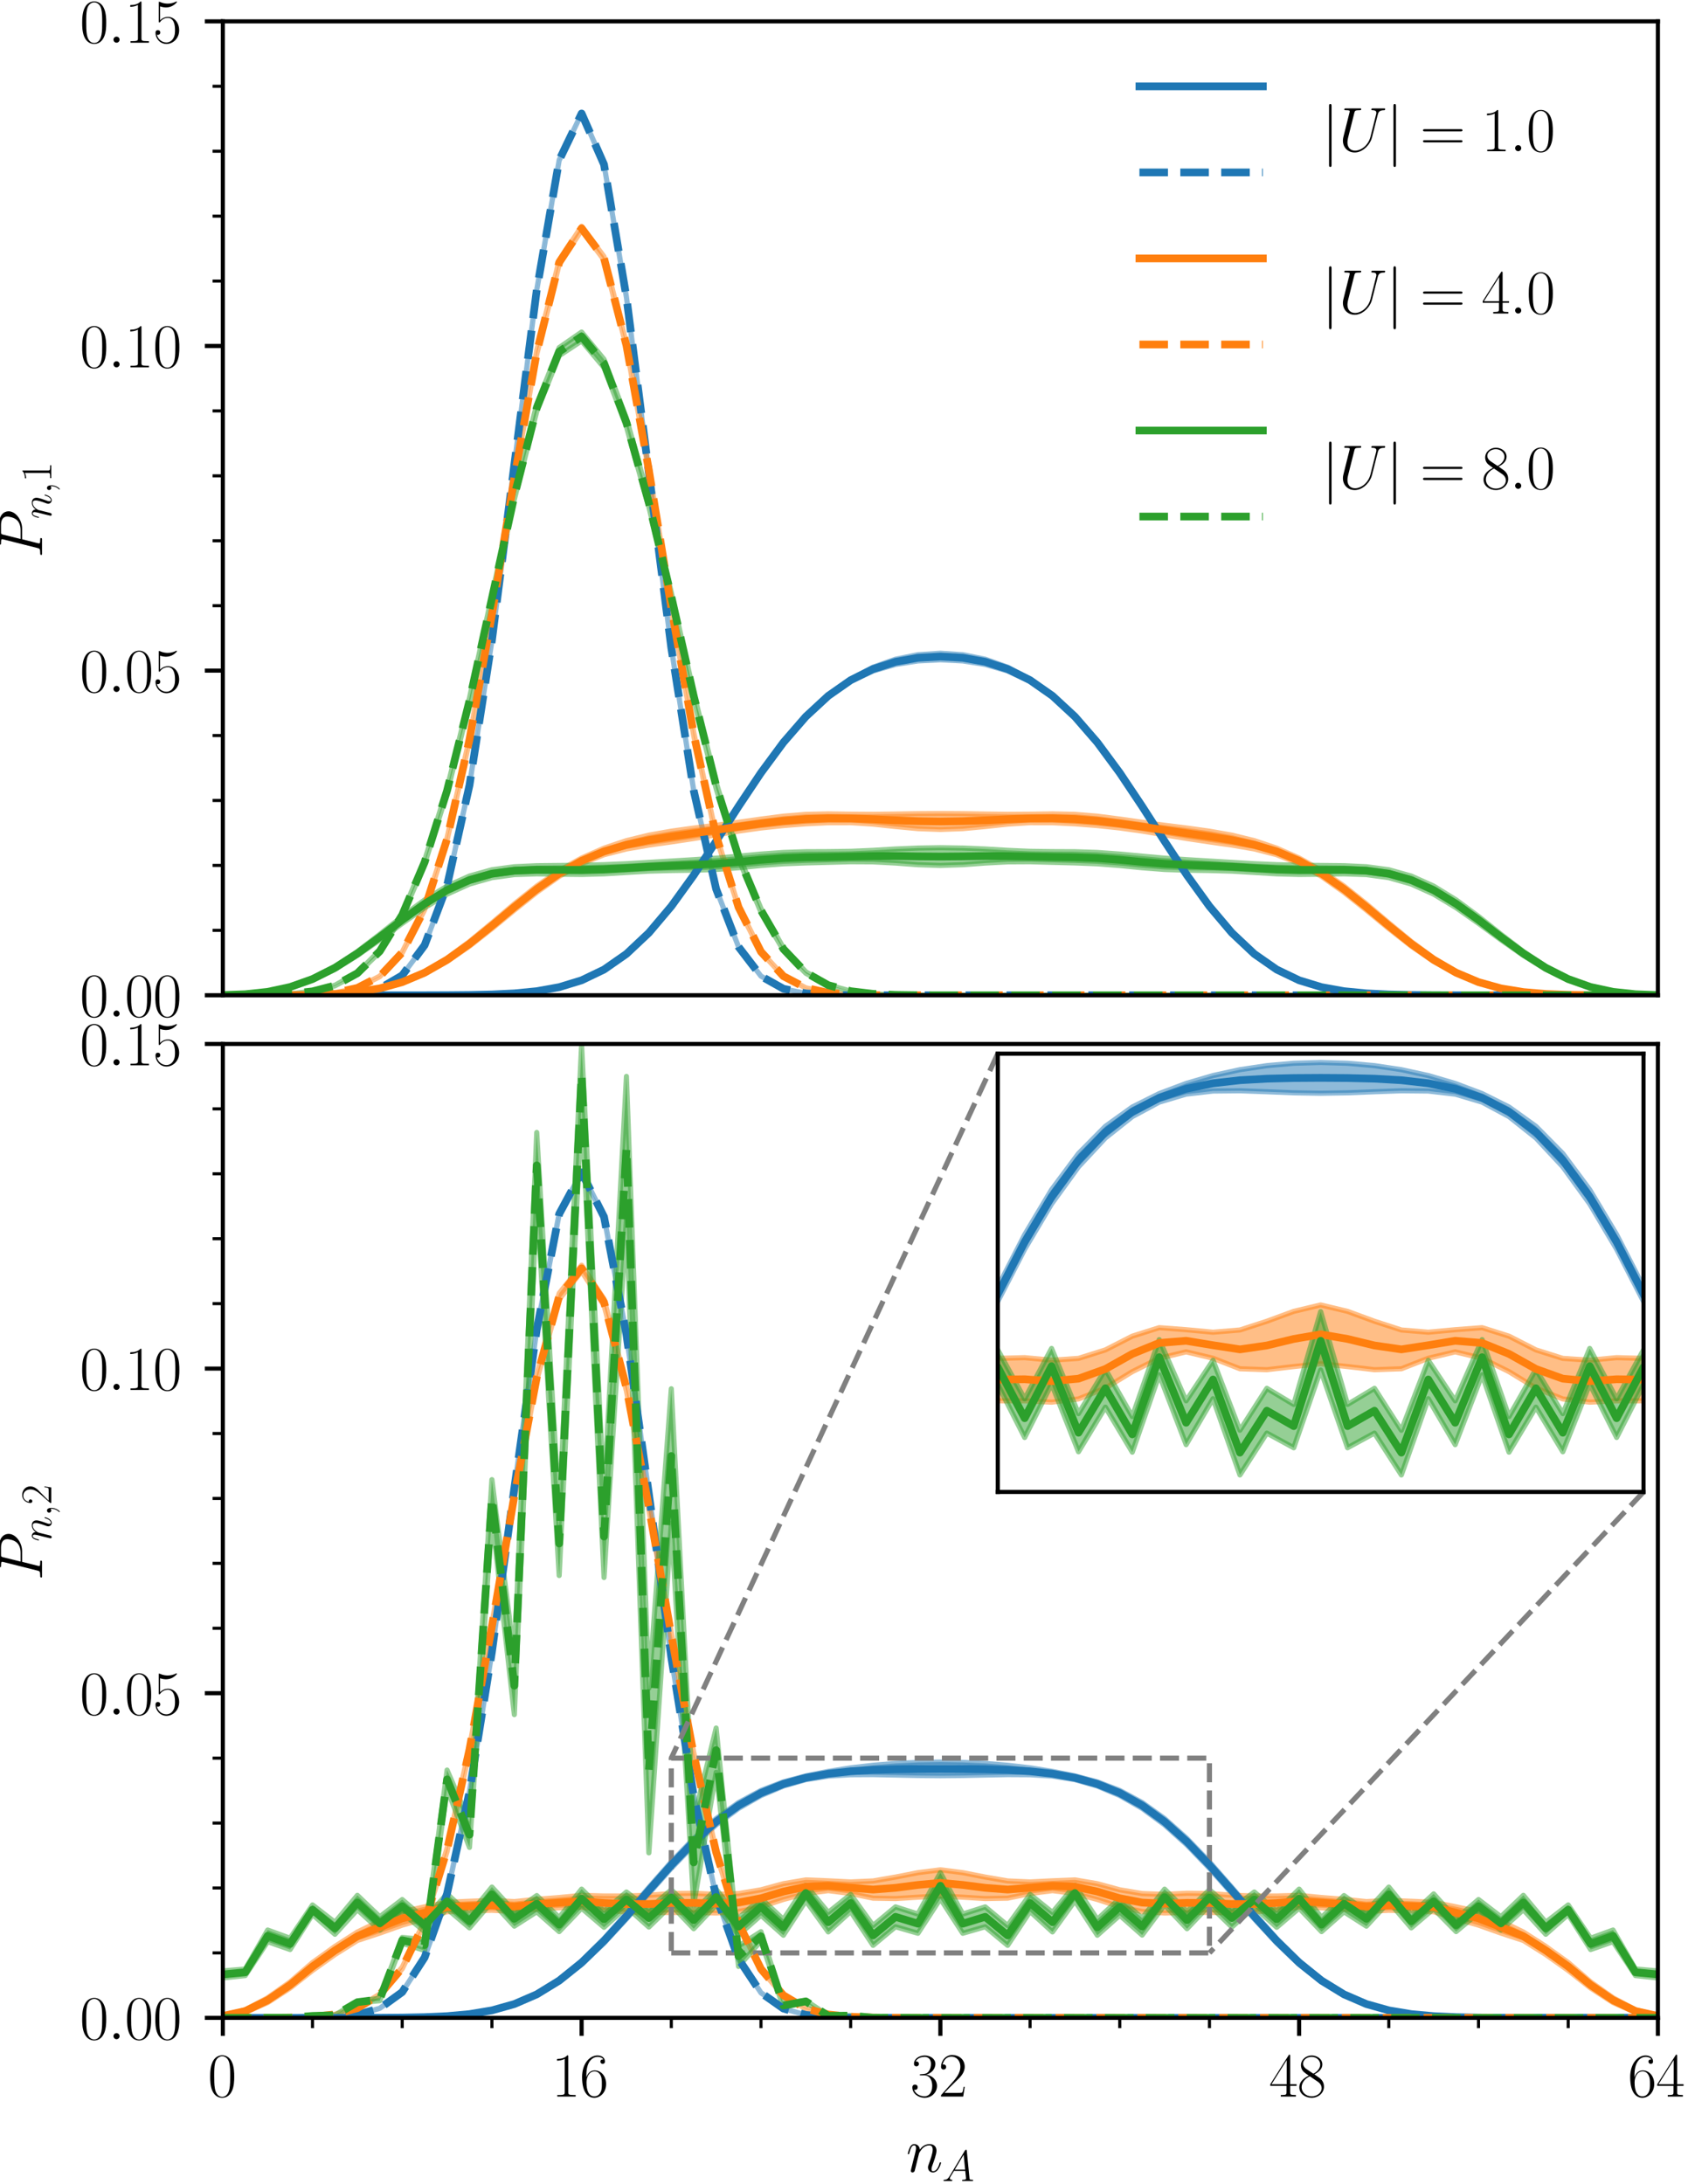 <?xml version="1.0" encoding="utf-8" standalone="no"?>
<!DOCTYPE svg PUBLIC "-//W3C//DTD SVG 1.1//EN"
  "http://www.w3.org/Graphics/SVG/1.1/DTD/svg11.dtd">
<svg xmlns:xlink="http://www.w3.org/1999/xlink" width="328.176pt" height="424.485pt" viewBox="0 0 328.176 424.485" xmlns="http://www.w3.org/2000/svg" version="1.1">
 <defs>
  <style type="text/css">*{stroke-linejoin: round; stroke-linecap: butt}</style>
 </defs>
 <g id="figure_1">
  <g id="patch_1">
   <path d="M 0 424.485 
L 328.176 424.485 
L 328.176 0 
L 0 0 
z
" style="fill: #ffffff"/>
  </g>
  <g id="axes_1">
   <g id="patch_2">
    <path d="M 43.323 193.458 
L 322.323 193.458 
L 322.323 4.151 
L 43.323 4.151 
z
" style="fill: #ffffff"/>
   </g>
   <g id="PolyCollection_1">
    <defs>
     <path id="md8d4d2efd1" d="M 43.323 -231.026 
L 43.323 -231.026 
L 47.682 -231.026 
L 52.042 -231.026 
L 56.401 -231.026 
L 60.761 -231.026 
L 65.12 -231.026 
L 69.479 -231.026 
L 73.839 -231.027 
L 78.198 -231.028 
L 82.557 -231.033 
L 86.917 -231.047 
L 91.276 -231.085 
L 95.636 -231.178 
L 99.995 -231.384 
L 104.354 -231.8 
L 108.714 -232.57 
L 113.073 -233.882 
L 117.432 -235.942 
L 121.792 -238.942 
L 126.151 -242.997 
L 130.511 -248.099 
L 134.87 -254.089 
L 139.229 -260.666 
L 143.589 -267.434 
L 147.948 -273.976 
L 152.307 -279.928 
L 156.667 -285.027 
L 161.026 -289.093 
L 165.386 -292.045 
L 169.745 -294.058 
L 174.104 -295.326 
L 178.464 -296.011 
L 182.823 -296.226 
L 187.182 -296.011 
L 191.542 -295.326 
L 195.901 -294.058 
L 200.261 -292.045 
L 204.62 -289.093 
L 208.979 -285.027 
L 213.339 -279.928 
L 217.698 -273.976 
L 222.057 -267.434 
L 226.417 -260.666 
L 230.776 -254.089 
L 235.136 -248.099 
L 239.495 -242.997 
L 243.854 -238.942 
L 248.214 -235.942 
L 252.573 -233.882 
L 256.932 -232.57 
L 261.292 -231.8 
L 265.651 -231.384 
L 270.011 -231.178 
L 274.37 -231.085 
L 278.729 -231.047 
L 283.089 -231.033 
L 287.448 -231.028 
L 291.807 -231.027 
L 296.167 -231.026 
L 300.526 -231.026 
L 304.886 -231.026 
L 309.245 -231.026 
L 313.604 -231.026 
L 317.964 -231.026 
L 322.323 -231.026 
L 322.323 -231.026 
L 322.323 -231.026 
L 317.964 -231.026 
L 313.604 -231.026 
L 309.245 -231.026 
L 304.886 -231.026 
L 300.526 -231.026 
L 296.167 -231.026 
L 291.807 -231.027 
L 287.448 -231.028 
L 283.089 -231.033 
L 278.729 -231.048 
L 274.37 -231.088 
L 270.011 -231.185 
L 265.651 -231.4 
L 261.292 -231.832 
L 256.932 -232.629 
L 252.573 -233.982 
L 248.214 -236.103 
L 243.854 -239.181 
L 239.495 -243.33 
L 235.136 -248.532 
L 230.776 -254.614 
L 226.417 -261.257 
L 222.057 -268.047 
L 217.698 -274.552 
L 213.339 -280.401 
L 208.979 -285.351 
L 204.62 -289.352 
L 200.261 -292.499 
L 195.901 -294.806 
L 191.542 -296.349 
L 187.182 -297.227 
L 182.823 -297.511 
L 178.464 -297.227 
L 174.104 -296.349 
L 169.745 -294.806 
L 165.386 -292.499 
L 161.026 -289.352 
L 156.667 -285.351 
L 152.307 -280.401 
L 147.948 -274.552 
L 143.589 -268.047 
L 139.229 -261.257 
L 134.87 -254.614 
L 130.511 -248.532 
L 126.151 -243.33 
L 121.792 -239.181 
L 117.432 -236.103 
L 113.073 -233.982 
L 108.714 -232.629 
L 104.354 -231.832 
L 99.995 -231.4 
L 95.636 -231.185 
L 91.276 -231.088 
L 86.917 -231.048 
L 82.557 -231.033 
L 78.198 -231.028 
L 73.839 -231.027 
L 69.479 -231.026 
L 65.12 -231.026 
L 60.761 -231.026 
L 56.401 -231.026 
L 52.042 -231.026 
L 47.682 -231.026 
L 43.323 -231.026 
z
" style="stroke: #1f77b4; stroke-opacity: 0.5"/>
    </defs>
    <g clip-path="url(#pcdc168430a)">
     <use xlink:href="#md8d4d2efd1" x="0" y="424.485" style="fill: #1f77b4; fill-opacity: 0.5; stroke: #1f77b4; stroke-opacity: 0.5"/>
    </g>
   </g>
   <g id="PolyCollection_2">
    <defs>
     <path id="mbb10c070e8" d="M 43.323 -231.026 
L 43.323 -231.026 
L 47.682 -231.026 
L 52.042 -231.027 
L 56.401 -231.029 
L 60.761 -231.044 
L 65.12 -231.118 
L 69.479 -231.407 
L 73.839 -232.342 
L 78.198 -234.882 
L 82.557 -240.739 
L 86.917 -252.282 
L 91.276 -271.776 
L 95.636 -299.884 
L 99.995 -334.065 
L 104.354 -368.036 
L 108.714 -393.289 
L 113.073 -402.403 
L 117.432 -392.452 
L 121.792 -366.629 
L 126.151 -332.484 
L 130.511 -298.481 
L 134.87 -270.742 
L 139.229 -251.638 
L 143.589 -240.397 
L 147.948 -234.728 
L 152.307 -232.283 
L 156.667 -231.388 
L 161.026 -231.113 
L 165.386 -231.043 
L 169.745 -231.029 
L 174.104 -231.027 
L 178.464 -231.026 
L 182.823 -231.026 
L 187.182 -231.026 
L 191.542 -231.026 
L 195.901 -231.026 
L 200.261 -231.026 
L 204.62 -231.026 
L 208.979 -231.026 
L 213.339 -231.026 
L 217.698 -231.026 
L 222.057 -231.026 
L 226.417 -231.026 
L 230.776 -231.026 
L 235.136 -231.026 
L 239.495 -231.026 
L 243.854 -231.026 
L 248.214 -231.026 
L 252.573 -231.026 
L 256.932 -231.026 
L 261.292 -231.026 
L 265.651 -231.026 
L 270.011 -231.026 
L 274.37 -231.026 
L 278.729 -231.026 
L 283.089 -231.026 
L 287.448 -231.026 
L 291.807 -231.026 
L 296.167 -231.026 
L 300.526 -231.026 
L 304.886 -231.026 
L 309.245 -231.026 
L 313.604 -231.026 
L 317.964 -231.026 
L 322.323 -231.026 
L 322.323 -231.026 
L 322.323 -231.026 
L 317.964 -231.026 
L 313.604 -231.026 
L 309.245 -231.026 
L 304.886 -231.026 
L 300.526 -231.026 
L 296.167 -231.026 
L 291.807 -231.026 
L 287.448 -231.026 
L 283.089 -231.026 
L 278.729 -231.026 
L 274.37 -231.026 
L 270.011 -231.026 
L 265.651 -231.026 
L 261.292 -231.026 
L 256.932 -231.026 
L 252.573 -231.026 
L 248.214 -231.026 
L 243.854 -231.026 
L 239.495 -231.026 
L 235.136 -231.026 
L 230.776 -231.026 
L 226.417 -231.026 
L 222.057 -231.026 
L 217.698 -231.026 
L 213.339 -231.026 
L 208.979 -231.026 
L 204.62 -231.026 
L 200.261 -231.026 
L 195.901 -231.026 
L 191.542 -231.026 
L 187.182 -231.026 
L 182.823 -231.026 
L 178.464 -231.026 
L 174.104 -231.027 
L 169.745 -231.029 
L 165.386 -231.043 
L 161.026 -231.114 
L 156.667 -231.391 
L 152.307 -232.292 
L 147.948 -234.75 
L 143.589 -240.444 
L 139.229 -251.727 
L 134.87 -270.884 
L 130.511 -298.672 
L 126.151 -332.699 
L 121.792 -366.822 
L 117.432 -392.572 
L 113.073 -402.443 
L 108.714 -393.405 
L 104.354 -368.227 
L 99.995 -334.281 
L 95.636 -300.077 
L 91.276 -271.92 
L 86.917 -252.373 
L 82.557 -240.788 
L 78.198 -234.905 
L 73.839 -232.351 
L 69.479 -231.41 
L 65.12 -231.119 
L 60.761 -231.044 
L 56.401 -231.029 
L 52.042 -231.027 
L 47.682 -231.026 
L 43.323 -231.026 
z
" style="stroke: #1f77b4; stroke-opacity: 0.5"/>
    </defs>
    <g clip-path="url(#pcdc168430a)">
     <use xlink:href="#mbb10c070e8" x="0" y="424.485" style="fill: #1f77b4; fill-opacity: 0.5; stroke: #1f77b4; stroke-opacity: 0.5"/>
    </g>
   </g>
   <g id="PolyCollection_3">
    <defs>
     <path id="mb5a782abbd" d="M 43.323 -231.026 
L 43.323 -231.026 
L 47.682 -231.027 
L 52.042 -231.031 
L 56.401 -231.048 
L 60.761 -231.106 
L 65.12 -231.261 
L 69.479 -231.609 
L 73.839 -232.285 
L 78.198 -233.436 
L 82.557 -235.185 
L 86.917 -237.58 
L 91.276 -240.565 
L 95.636 -243.973 
L 99.995 -247.556 
L 104.354 -251.029 
L 108.714 -254.119 
L 113.073 -256.596 
L 117.432 -258.342 
L 121.792 -259.464 
L 126.151 -260.213 
L 130.511 -260.833 
L 134.87 -261.487 
L 139.229 -262.212 
L 143.589 -262.934 
L 147.948 -263.544 
L 152.307 -264.009 
L 156.667 -264.352 
L 161.026 -264.568 
L 165.386 -264.578 
L 169.745 -264.293 
L 174.104 -263.823 
L 178.464 -263.415 
L 182.823 -263.256 
L 187.182 -263.415 
L 191.542 -263.823 
L 195.901 -264.293 
L 200.261 -264.578 
L 204.62 -264.568 
L 208.979 -264.352 
L 213.339 -264.009 
L 217.698 -263.544 
L 222.057 -262.934 
L 226.417 -262.212 
L 230.776 -261.487 
L 235.136 -260.833 
L 239.495 -260.213 
L 243.854 -259.464 
L 248.214 -258.342 
L 252.573 -256.596 
L 256.932 -254.119 
L 261.292 -251.029 
L 265.651 -247.556 
L 270.011 -243.973 
L 274.37 -240.565 
L 278.729 -237.58 
L 283.089 -235.185 
L 287.448 -233.436 
L 291.807 -232.285 
L 296.167 -231.609 
L 300.526 -231.261 
L 304.886 -231.106 
L 309.245 -231.048 
L 313.604 -231.031 
L 317.964 -231.027 
L 322.323 -231.026 
L 322.323 -231.026 
L 322.323 -231.026 
L 317.964 -231.027 
L 313.604 -231.032 
L 309.245 -231.052 
L 304.886 -231.118 
L 300.526 -231.293 
L 296.167 -231.685 
L 291.807 -232.439 
L 287.448 -233.715 
L 283.089 -235.641 
L 278.729 -238.256 
L 274.37 -241.475 
L 270.011 -245.087 
L 265.651 -248.789 
L 261.292 -252.264 
L 256.932 -255.265 
L 252.573 -257.702 
L 248.214 -259.623 
L 243.854 -261.084 
L 239.495 -262.147 
L 235.136 -262.919 
L 230.776 -263.524 
L 226.417 -264.073 
L 222.057 -264.651 
L 217.698 -265.274 
L 213.339 -265.834 
L 208.979 -266.188 
L 204.62 -266.283 
L 200.261 -266.22 
L 195.901 -266.193 
L 191.542 -266.251 
L 187.182 -266.322 
L 182.823 -266.351 
L 178.464 -266.322 
L 174.104 -266.251 
L 169.745 -266.193 
L 165.386 -266.22 
L 161.026 -266.283 
L 156.667 -266.188 
L 152.307 -265.834 
L 147.948 -265.274 
L 143.589 -264.651 
L 139.229 -264.073 
L 134.87 -263.524 
L 130.511 -262.919 
L 126.151 -262.147 
L 121.792 -261.084 
L 117.432 -259.623 
L 113.073 -257.702 
L 108.714 -255.265 
L 104.354 -252.264 
L 99.995 -248.789 
L 95.636 -245.087 
L 91.276 -241.475 
L 86.917 -238.256 
L 82.557 -235.641 
L 78.198 -233.715 
L 73.839 -232.439 
L 69.479 -231.685 
L 65.12 -231.293 
L 60.761 -231.118 
L 56.401 -231.052 
L 52.042 -231.032 
L 47.682 -231.027 
L 43.323 -231.026 
z
" style="stroke: #ff7f0e; stroke-opacity: 0.5"/>
    </defs>
    <g clip-path="url(#pcdc168430a)">
     <use xlink:href="#mb5a782abbd" x="0" y="424.485" style="fill: #ff7f0e; fill-opacity: 0.5; stroke: #ff7f0e; stroke-opacity: 0.5"/>
    </g>
   </g>
   <g id="PolyCollection_4">
    <defs>
     <path id="m846b36aa7b" d="M 43.323 -231.026 
L 43.323 -231.026 
L 47.682 -231.027 
L 52.042 -231.031 
L 56.401 -231.056 
L 60.761 -231.156 
L 65.12 -231.491 
L 69.479 -232.421 
L 73.839 -234.637 
L 78.198 -239.232 
L 82.557 -247.612 
L 86.917 -261.127 
L 91.276 -280.417 
L 95.636 -304.664 
L 99.995 -331.155 
L 104.354 -355.569 
L 108.714 -373.056 
L 113.073 -379.722 
L 117.432 -373.946 
L 121.792 -357.002 
L 126.151 -332.708 
L 130.511 -306.037 
L 134.87 -281.45 
L 139.229 -261.785 
L 143.589 -247.958 
L 147.948 -239.376 
L 152.307 -234.679 
L 156.667 -232.425 
L 161.026 -231.487 
L 165.386 -231.154 
L 169.745 -231.055 
L 174.104 -231.031 
L 178.464 -231.027 
L 182.823 -231.026 
L 187.182 -231.026 
L 191.542 -231.026 
L 195.901 -231.026 
L 200.261 -231.026 
L 204.62 -231.026 
L 208.979 -231.026 
L 213.339 -231.026 
L 217.698 -231.026 
L 222.057 -231.026 
L 226.417 -231.026 
L 230.776 -231.026 
L 235.136 -231.026 
L 239.495 -231.026 
L 243.854 -231.026 
L 248.214 -231.026 
L 252.573 -231.026 
L 256.932 -231.026 
L 261.292 -231.026 
L 265.651 -231.026 
L 270.011 -231.026 
L 274.37 -231.026 
L 278.729 -231.026 
L 283.089 -231.026 
L 287.448 -231.026 
L 291.807 -231.026 
L 296.167 -231.026 
L 300.526 -231.026 
L 304.886 -231.026 
L 309.245 -231.026 
L 313.604 -231.026 
L 317.964 -231.026 
L 322.323 -231.026 
L 322.323 -231.026 
L 322.323 -231.026 
L 317.964 -231.026 
L 313.604 -231.026 
L 309.245 -231.026 
L 304.886 -231.026 
L 300.526 -231.026 
L 296.167 -231.026 
L 291.807 -231.026 
L 287.448 -231.026 
L 283.089 -231.026 
L 278.729 -231.026 
L 274.37 -231.026 
L 270.011 -231.026 
L 265.651 -231.026 
L 261.292 -231.026 
L 256.932 -231.026 
L 252.573 -231.026 
L 248.214 -231.026 
L 243.854 -231.026 
L 239.495 -231.026 
L 235.136 -231.026 
L 230.776 -231.026 
L 226.417 -231.026 
L 222.057 -231.026 
L 217.698 -231.026 
L 213.339 -231.026 
L 208.979 -231.026 
L 204.62 -231.026 
L 200.261 -231.026 
L 195.901 -231.026 
L 191.542 -231.026 
L 187.182 -231.026 
L 182.823 -231.026 
L 178.464 -231.027 
L 174.104 -231.031 
L 169.745 -231.056 
L 165.386 -231.16 
L 161.026 -231.506 
L 156.667 -232.474 
L 152.307 -234.786 
L 147.948 -239.58 
L 143.589 -248.301 
L 139.229 -262.297 
L 134.87 -282.126 
L 130.511 -306.815 
L 126.151 -333.481 
L 121.792 -357.692 
L 117.432 -374.615 
L 113.073 -380.487 
L 108.714 -373.899 
L 104.354 -356.4 
L 99.995 -331.931 
L 95.636 -305.388 
L 91.276 -281.064 
L 86.917 -261.646 
L 82.557 -247.977 
L 78.198 -239.456 
L 73.839 -234.758 
L 69.479 -232.479 
L 65.12 -231.515 
L 60.761 -231.165 
L 56.401 -231.058 
L 52.042 -231.032 
L 47.682 -231.027 
L 43.323 -231.026 
z
" style="stroke: #ff7f0e; stroke-opacity: 0.5"/>
    </defs>
    <g clip-path="url(#pcdc168430a)">
     <use xlink:href="#m846b36aa7b" x="0" y="424.485" style="fill: #ff7f0e; fill-opacity: 0.5; stroke: #ff7f0e; stroke-opacity: 0.5"/>
    </g>
   </g>
   <g id="PolyCollection_5">
    <defs>
     <path id="mabe4d16784" d="M 43.323 -231.067 
L 43.323 -231.057 
L 47.682 -231.2 
L 52.042 -231.616 
L 56.401 -232.48 
L 60.761 -233.951 
L 65.12 -236.071 
L 69.479 -238.755 
L 73.839 -241.796 
L 78.198 -244.991 
L 82.557 -248.042 
L 86.917 -250.676 
L 91.276 -252.642 
L 95.636 -253.884 
L 99.995 -254.475 
L 104.354 -254.624 
L 108.714 -254.553 
L 113.073 -254.506 
L 117.432 -254.628 
L 121.792 -254.896 
L 126.151 -255.154 
L 130.511 -255.273 
L 134.87 -255.337 
L 139.229 -255.474 
L 143.589 -255.811 
L 147.948 -256.243 
L 152.307 -256.581 
L 156.667 -256.75 
L 161.026 -256.861 
L 165.386 -256.978 
L 169.745 -256.954 
L 174.104 -256.726 
L 178.464 -256.401 
L 182.823 -256.258 
L 187.182 -256.401 
L 191.542 -256.726 
L 195.901 -256.954 
L 200.261 -256.978 
L 204.62 -256.861 
L 208.979 -256.75 
L 213.339 -256.581 
L 217.698 -256.243 
L 222.057 -255.811 
L 226.417 -255.474 
L 230.776 -255.337 
L 235.136 -255.273 
L 239.495 -255.154 
L 243.854 -254.896 
L 248.214 -254.628 
L 252.573 -254.506 
L 256.932 -254.553 
L 261.292 -254.624 
L 265.651 -254.475 
L 270.011 -253.884 
L 274.37 -252.642 
L 278.729 -250.676 
L 283.089 -248.042 
L 287.448 -244.991 
L 291.807 -241.796 
L 296.167 -238.755 
L 300.526 -236.071 
L 304.886 -233.951 
L 309.245 -232.48 
L 313.604 -231.616 
L 317.964 -231.2 
L 322.323 -231.057 
L 322.323 -231.067 
L 322.323 -231.067 
L 317.964 -231.253 
L 313.604 -231.765 
L 309.245 -232.772 
L 304.886 -234.391 
L 300.526 -236.649 
L 296.167 -239.538 
L 291.807 -242.878 
L 287.448 -246.352 
L 283.089 -249.563 
L 278.729 -252.243 
L 274.37 -254.2 
L 270.011 -255.422 
L 265.651 -256.009 
L 261.292 -256.213 
L 256.932 -256.257 
L 252.573 -256.299 
L 248.214 -256.406 
L 243.854 -256.594 
L 239.495 -256.853 
L 235.136 -257.116 
L 230.776 -257.378 
L 226.417 -257.673 
L 222.057 -258.064 
L 217.698 -258.471 
L 213.339 -258.787 
L 208.979 -258.93 
L 204.62 -258.949 
L 200.261 -259.005 
L 195.901 -259.192 
L 191.542 -259.458 
L 187.182 -259.639 
L 182.823 -259.71 
L 178.464 -259.639 
L 174.104 -259.458 
L 169.745 -259.192 
L 165.386 -259.005 
L 161.026 -258.949 
L 156.667 -258.93 
L 152.307 -258.787 
L 147.948 -258.471 
L 143.589 -258.064 
L 139.229 -257.673 
L 134.87 -257.378 
L 130.511 -257.116 
L 126.151 -256.853 
L 121.792 -256.594 
L 117.432 -256.406 
L 113.073 -256.299 
L 108.714 -256.257 
L 104.354 -256.213 
L 99.995 -256.009 
L 95.636 -255.422 
L 91.276 -254.2 
L 86.917 -252.243 
L 82.557 -249.563 
L 78.198 -246.352 
L 73.839 -242.878 
L 69.479 -239.538 
L 65.12 -236.649 
L 60.761 -234.391 
L 56.401 -232.772 
L 52.042 -231.765 
L 47.682 -231.253 
L 43.323 -231.067 
z
" style="stroke: #2ca02c; stroke-opacity: 0.5"/>
    </defs>
    <g clip-path="url(#pcdc168430a)">
     <use xlink:href="#mabe4d16784" x="0" y="424.485" style="fill: #2ca02c; fill-opacity: 0.5; stroke: #2ca02c; stroke-opacity: 0.5"/>
    </g>
   </g>
   <g id="PolyCollection_6">
    <defs>
     <path id="ma19c061beb" d="M 43.323 -231.028 
L 43.323 -231.028 
L 47.682 -231.04 
L 52.042 -231.095 
L 56.401 -231.267 
L 60.761 -231.753 
L 65.12 -232.855 
L 69.479 -235.196 
L 73.839 -239.408 
L 78.198 -246.378 
L 82.557 -256.523 
L 86.917 -270.329 
L 91.276 -287.731 
L 95.636 -307.528 
L 99.995 -327.39 
L 104.354 -344.505 
L 108.714 -355.342 
L 113.073 -358.215 
L 117.432 -353.025 
L 121.792 -341.516 
L 126.151 -325.955 
L 130.511 -307.782 
L 134.87 -288.561 
L 139.229 -271.177 
L 143.589 -257.492 
L 147.948 -247.145 
L 152.307 -239.774 
L 156.667 -235.294 
L 161.026 -232.918 
L 165.386 -231.784 
L 169.745 -231.282 
L 174.104 -231.097 
L 178.464 -231.04 
L 182.823 -231.028 
L 187.182 -231.026 
L 191.542 -231.026 
L 195.901 -231.026 
L 200.261 -231.026 
L 204.62 -231.026 
L 208.979 -231.026 
L 213.339 -231.026 
L 217.698 -231.026 
L 222.057 -231.026 
L 226.417 -231.026 
L 230.776 -231.026 
L 235.136 -231.026 
L 239.495 -231.026 
L 243.854 -231.026 
L 248.214 -231.026 
L 252.573 -231.026 
L 256.932 -231.026 
L 261.292 -231.026 
L 265.651 -231.026 
L 270.011 -231.026 
L 274.37 -231.026 
L 278.729 -231.026 
L 283.089 -231.026 
L 287.448 -231.026 
L 291.807 -231.026 
L 296.167 -231.026 
L 300.526 -231.026 
L 304.886 -231.026 
L 309.245 -231.026 
L 313.604 -231.026 
L 317.964 -231.026 
L 322.323 -231.026 
L 322.323 -231.026 
L 322.323 -231.026 
L 317.964 -231.026 
L 313.604 -231.026 
L 309.245 -231.026 
L 304.886 -231.026 
L 300.526 -231.026 
L 296.167 -231.026 
L 291.807 -231.026 
L 287.448 -231.026 
L 283.089 -231.026 
L 278.729 -231.026 
L 274.37 -231.026 
L 270.011 -231.026 
L 265.651 -231.026 
L 261.292 -231.026 
L 256.932 -231.026 
L 252.573 -231.026 
L 248.214 -231.026 
L 243.854 -231.026 
L 239.495 -231.026 
L 235.136 -231.026 
L 230.776 -231.026 
L 226.417 -231.026 
L 222.057 -231.026 
L 217.698 -231.026 
L 213.339 -231.026 
L 208.979 -231.026 
L 204.62 -231.026 
L 200.261 -231.026 
L 195.901 -231.026 
L 191.542 -231.026 
L 187.182 -231.026 
L 182.823 -231.029 
L 178.464 -231.041 
L 174.104 -231.104 
L 169.745 -231.306 
L 165.386 -231.844 
L 161.026 -233.045 
L 156.667 -235.584 
L 152.307 -240.261 
L 147.948 -247.909 
L 143.589 -258.361 
L 139.229 -272.39 
L 134.87 -289.837 
L 130.511 -309.323 
L 126.151 -327.515 
L 121.792 -343.171 
L 117.432 -354.644 
L 113.073 -359.941 
L 108.714 -356.917 
L 104.354 -345.929 
L 99.995 -328.752 
L 95.636 -308.776 
L 91.276 -288.829 
L 86.917 -271.264 
L 82.557 -257.254 
L 78.198 -246.909 
L 73.839 -239.768 
L 69.479 -235.418 
L 65.12 -232.975 
L 60.761 -231.811 
L 56.401 -231.294 
L 52.042 -231.105 
L 47.682 -231.042 
L 43.323 -231.028 
z
" style="stroke: #2ca02c; stroke-opacity: 0.5"/>
    </defs>
    <g clip-path="url(#pcdc168430a)">
     <use xlink:href="#ma19c061beb" x="0" y="424.485" style="fill: #2ca02c; fill-opacity: 0.5; stroke: #2ca02c; stroke-opacity: 0.5"/>
    </g>
   </g>
   <g id="matplotlib.axis_1"/>
   <g id="matplotlib.axis_2">
    <g id="ytick_1">
     <g id="line2d_1">
      <defs>
       <path id="me2332f7b39" d="M 0 0 
L -3.5 0 
" style="stroke: #000000; stroke-width: 0.8"/>
      </defs>
      <g>
       <use xlink:href="#me2332f7b39" x="43.323" y="193.458" style="stroke: #000000; stroke-width: 0.8"/>
      </g>
     </g>
     <g id="text_1">
      <!-- $\mathdefault{0.00}$ -->
      <g transform="translate(15.512 197.609) scale(0.12 -0.12)">
       <defs>
        <path id="CMR17-30" d="M 2688 2025 
C 2688 2416 2682 3080 2413 3591 
C 2176 4039 1798 4198 1466 4198 
C 1158 4198 768 4058 525 3597 
C 269 3118 243 2524 243 2025 
C 243 1661 250 1106 448 619 
C 723 -39 1216 -128 1466 -128 
C 1760 -128 2208 -7 2470 600 
C 2662 1042 2688 1559 2688 2025 
z
M 1466 -26 
C 1056 -26 813 325 723 812 
C 653 1188 653 1738 653 2096 
C 653 2588 653 2997 736 3387 
C 858 3929 1216 4096 1466 4096 
C 1728 4096 2067 3923 2189 3400 
C 2272 3036 2278 2607 2278 2096 
C 2278 1680 2278 1169 2202 792 
C 2067 95 1690 -26 1466 -26 
z
" transform="scale(0.016)"/>
        <path id="CMMI12-3a" d="M 1178 307 
C 1178 492 1024 619 870 619 
C 685 619 557 466 557 313 
C 557 128 710 0 864 0 
C 1050 0 1178 153 1178 307 
z
" transform="scale(0.016)"/>
       </defs>
       <use xlink:href="#CMR17-30" transform="scale(0.996)"/>
       <use xlink:href="#CMMI12-3a" transform="translate(45.69 0) scale(0.996)"/>
       <use xlink:href="#CMR17-30" transform="translate(72.788 0) scale(0.996)"/>
       <use xlink:href="#CMR17-30" transform="translate(118.478 0) scale(0.996)"/>
      </g>
     </g>
    </g>
    <g id="ytick_2">
     <g id="line2d_2">
      <g>
       <use xlink:href="#me2332f7b39" x="43.323" y="130.356" style="stroke: #000000; stroke-width: 0.8"/>
      </g>
     </g>
     <g id="text_2">
      <!-- $\mathdefault{0.05}$ -->
      <g transform="translate(15.512 134.507) scale(0.12 -0.12)">
       <defs>
        <path id="CMR17-35" d="M 730 3692 
C 794 3666 1056 3584 1325 3584 
C 1920 3584 2246 3911 2432 4100 
C 2432 4157 2432 4192 2394 4192 
C 2387 4192 2374 4192 2323 4163 
C 2099 4058 1837 3973 1517 3973 
C 1325 3973 1037 3999 723 4139 
C 653 4171 640 4171 634 4171 
C 602 4171 595 4164 595 4037 
L 595 2203 
C 595 2089 595 2057 659 2057 
C 691 2057 704 2070 736 2114 
C 941 2401 1222 2522 1542 2522 
C 1766 2522 2246 2382 2246 1289 
C 2246 1085 2246 715 2054 421 
C 1894 159 1645 25 1370 25 
C 947 25 518 320 403 814 
C 429 807 480 795 506 795 
C 589 795 749 840 749 1038 
C 749 1210 627 1280 506 1280 
C 358 1280 262 1190 262 1011 
C 262 454 704 -128 1382 -128 
C 2042 -128 2669 440 2669 1264 
C 2669 2030 2170 2624 1549 2624 
C 1222 2624 947 2503 730 2274 
L 730 3692 
z
" transform="scale(0.016)"/>
       </defs>
       <use xlink:href="#CMR17-30" transform="scale(0.996)"/>
       <use xlink:href="#CMMI12-3a" transform="translate(45.69 0) scale(0.996)"/>
       <use xlink:href="#CMR17-30" transform="translate(72.788 0) scale(0.996)"/>
       <use xlink:href="#CMR17-35" transform="translate(118.478 0) scale(0.996)"/>
      </g>
     </g>
    </g>
    <g id="ytick_3">
     <g id="line2d_3">
      <g>
       <use xlink:href="#me2332f7b39" x="43.323" y="67.254" style="stroke: #000000; stroke-width: 0.8"/>
      </g>
     </g>
     <g id="text_3">
      <!-- $\mathdefault{0.10}$ -->
      <g transform="translate(15.512 71.405) scale(0.12 -0.12)">
       <defs>
        <path id="CMR17-31" d="M 1702 4058 
C 1702 4192 1696 4192 1606 4192 
C 1357 3916 979 3827 621 3827 
C 602 3827 570 3827 563 3808 
C 557 3795 557 3782 557 3648 
C 755 3648 1088 3686 1344 3839 
L 1344 461 
C 1344 236 1331 160 781 160 
L 589 160 
L 589 0 
C 896 0 1216 0 1523 0 
C 1830 0 2150 0 2458 0 
L 2458 160 
L 2266 160 
C 1715 160 1702 230 1702 458 
L 1702 4058 
z
" transform="scale(0.016)"/>
       </defs>
       <use xlink:href="#CMR17-30" transform="scale(0.996)"/>
       <use xlink:href="#CMMI12-3a" transform="translate(45.69 0) scale(0.996)"/>
       <use xlink:href="#CMR17-31" transform="translate(72.788 0) scale(0.996)"/>
       <use xlink:href="#CMR17-30" transform="translate(118.478 0) scale(0.996)"/>
      </g>
     </g>
    </g>
    <g id="ytick_4">
     <g id="line2d_4">
      <g>
       <use xlink:href="#me2332f7b39" x="43.323" y="4.151" style="stroke: #000000; stroke-width: 0.8"/>
      </g>
     </g>
     <g id="text_4">
      <!-- $\mathdefault{0.15}$ -->
      <g transform="translate(15.512 8.302) scale(0.12 -0.12)">
       <use xlink:href="#CMR17-30" transform="scale(0.996)"/>
       <use xlink:href="#CMMI12-3a" transform="translate(45.69 0) scale(0.996)"/>
       <use xlink:href="#CMR17-31" transform="translate(72.788 0) scale(0.996)"/>
       <use xlink:href="#CMR17-35" transform="translate(118.478 0) scale(0.996)"/>
      </g>
     </g>
    </g>
    <g id="ytick_5">
     <g id="line2d_5">
      <defs>
       <path id="mbe447ed580" d="M 0 0 
L -2 0 
" style="stroke: #000000; stroke-width: 0.6"/>
      </defs>
      <g>
       <use xlink:href="#mbe447ed580" x="43.323" y="180.838" style="stroke: #000000; stroke-width: 0.6"/>
      </g>
     </g>
    </g>
    <g id="ytick_6">
     <g id="line2d_6">
      <g>
       <use xlink:href="#mbe447ed580" x="43.323" y="168.217" style="stroke: #000000; stroke-width: 0.6"/>
      </g>
     </g>
    </g>
    <g id="ytick_7">
     <g id="line2d_7">
      <g>
       <use xlink:href="#mbe447ed580" x="43.323" y="155.597" style="stroke: #000000; stroke-width: 0.6"/>
      </g>
     </g>
    </g>
    <g id="ytick_8">
     <g id="line2d_8">
      <g>
       <use xlink:href="#mbe447ed580" x="43.323" y="142.976" style="stroke: #000000; stroke-width: 0.6"/>
      </g>
     </g>
    </g>
    <g id="ytick_9">
     <g id="line2d_9">
      <g>
       <use xlink:href="#mbe447ed580" x="43.323" y="117.735" style="stroke: #000000; stroke-width: 0.6"/>
      </g>
     </g>
    </g>
    <g id="ytick_10">
     <g id="line2d_10">
      <g>
       <use xlink:href="#mbe447ed580" x="43.323" y="105.115" style="stroke: #000000; stroke-width: 0.6"/>
      </g>
     </g>
    </g>
    <g id="ytick_11">
     <g id="line2d_11">
      <g>
       <use xlink:href="#mbe447ed580" x="43.323" y="92.495" style="stroke: #000000; stroke-width: 0.6"/>
      </g>
     </g>
    </g>
    <g id="ytick_12">
     <g id="line2d_12">
      <g>
       <use xlink:href="#mbe447ed580" x="43.323" y="79.874" style="stroke: #000000; stroke-width: 0.6"/>
      </g>
     </g>
    </g>
    <g id="ytick_13">
     <g id="line2d_13">
      <g>
       <use xlink:href="#mbe447ed580" x="43.323" y="54.633" style="stroke: #000000; stroke-width: 0.6"/>
      </g>
     </g>
    </g>
    <g id="ytick_14">
     <g id="line2d_14">
      <g>
       <use xlink:href="#mbe447ed580" x="43.323" y="42.013" style="stroke: #000000; stroke-width: 0.6"/>
      </g>
     </g>
    </g>
    <g id="ytick_15">
     <g id="line2d_15">
      <g>
       <use xlink:href="#mbe447ed580" x="43.323" y="29.392" style="stroke: #000000; stroke-width: 0.6"/>
      </g>
     </g>
    </g>
    <g id="ytick_16">
     <g id="line2d_16">
      <g>
       <use xlink:href="#mbe447ed580" x="43.323" y="16.772" style="stroke: #000000; stroke-width: 0.6"/>
      </g>
     </g>
    </g>
    <g id="text_5">
     <!-- $P_{n,1}$ -->
     <g transform="translate(8.169 108.44) rotate(-90) scale(0.12 -0.12)">
      <defs>
       <path id="CMMI12-50" d="M 1894 2023 
L 2970 2023 
C 3853 2023 4736 2673 4736 3401 
C 4736 3898 4314 4352 3507 4352 
L 1530 4352 
C 1408 4352 1350 4352 1350 4231 
C 1350 4167 1408 4167 1504 4167 
C 1894 4167 1894 4116 1894 4046 
C 1894 4034 1894 3995 1869 3899 
L 1005 472 
C 947 249 934 185 486 185 
C 365 185 301 185 301 70 
C 301 0 358 0 397 0 
C 518 0 646 0 768 0 
L 1517 0 
C 1638 0 1773 0 1894 0 
C 1946 0 2016 0 2016 121 
C 2016 185 1958 185 1862 185 
C 1478 185 1472 230 1472 293 
C 1472 325 1478 369 1485 401 
L 1894 2023 
z
M 2355 3930 
C 2413 4167 2438 4167 2688 4167 
L 3322 4167 
C 3802 4167 4198 4013 4198 3535 
C 4198 3369 4115 2827 3821 2534 
C 3712 2419 3405 2176 2822 2176 
L 1920 2176 
L 2355 3930 
z
" transform="scale(0.016)"/>
       <path id="CMMI12-6e" d="M 1318 1871 
C 1331 1910 1491 2229 1728 2433 
C 1894 2586 2112 2689 2362 2689 
C 2618 2689 2707 2497 2707 2242 
C 2707 1878 2445 1150 2317 805 
C 2259 651 2227 568 2227 453 
C 2227 166 2426 -64 2733 -64 
C 3328 -64 3552 875 3552 913 
C 3552 945 3526 971 3488 971 
C 3430 971 3424 952 3392 843 
C 3245 319 3002 64 2752 64 
C 2688 64 2586 64 2586 269 
C 2586 429 2656 621 2694 710 
C 2822 1063 3091 1780 3091 2145 
C 3091 2528 2867 2816 2381 2816 
C 1811 2816 1510 2415 1395 2255 
C 1376 2618 1114 2816 832 2816 
C 627 2816 486 2695 378 2478 
C 262 2248 173 1865 173 1839 
C 173 1814 198 1782 243 1782 
C 294 1782 301 1788 339 1935 
C 442 2325 557 2689 813 2689 
C 960 2689 1011 2586 1011 2395 
C 1011 2254 947 2005 902 1807 
L 723 1118 
C 698 996 627 709 595 594 
C 550 428 480 128 480 96 
C 480 6 550 -64 646 -64 
C 723 -64 813 -26 864 70 
C 877 102 934 326 966 453 
L 1107 1028 
L 1318 1871 
z
" transform="scale(0.016)"/>
       <path id="CMMI12-3b" d="M 1248 -31 
C 1248 343 1126 619 864 619 
C 659 619 557 453 557 313 
C 557 172 653 0 870 0 
C 954 0 1024 26 1082 83 
C 1094 96 1101 96 1107 96 
C 1120 96 1120 5 1120 -27 
C 1120 -240 1082 -659 710 -1080 
C 640 -1157 640 -1170 640 -1183 
C 640 -1216 672 -1248 704 -1248 
C 755 -1248 1248 -771 1248 -31 
z
" transform="scale(0.016)"/>
      </defs>
      <use xlink:href="#CMMI12-50" transform="scale(0.996)"/>
      <use xlink:href="#CMMI12-6e" transform="translate(62.877 -14.944) scale(0.697)"/>
      <use xlink:href="#CMMI12-3b" transform="translate(103.638 -14.944) scale(0.697)"/>
      <use xlink:href="#CMR17-31" transform="translate(122.606 -14.944) scale(0.697)"/>
     </g>
    </g>
   </g>
   <g id="line2d_17">
    <path d="M 43.323 193.458 
L 47.682 193.458 
L 52.042 193.458 
L 56.401 193.458 
L 60.761 193.458 
L 65.12 193.458 
L 69.479 193.458 
L 73.839 193.458 
L 78.198 193.457 
L 82.557 193.452 
L 86.917 193.437 
L 91.276 193.398 
L 95.636 193.303 
L 99.995 193.093 
L 104.354 192.669 
L 108.714 191.885 
L 113.073 190.553 
L 117.432 188.462 
L 121.792 185.423 
L 126.151 181.321 
L 130.511 176.169 
L 134.87 170.133 
L 139.229 163.523 
L 143.589 156.744 
L 147.948 150.221 
L 152.307 144.32 
L 156.667 139.295 
L 161.026 135.262 
L 165.386 132.213 
L 169.745 130.053 
L 174.104 128.647 
L 178.464 127.865 
L 182.823 127.616 
L 187.182 127.865 
L 191.542 128.647 
L 195.901 130.053 
L 200.261 132.213 
L 204.62 135.262 
L 208.979 139.295 
L 213.339 144.32 
L 217.698 150.221 
L 222.057 156.744 
L 226.417 163.523 
L 230.776 170.133 
L 235.136 176.169 
L 239.495 181.321 
L 243.854 185.423 
L 248.214 188.462 
L 252.573 190.553 
L 256.932 191.885 
L 261.292 192.669 
L 265.651 193.093 
L 270.011 193.303 
L 274.37 193.398 
L 278.729 193.437 
L 283.089 193.452 
L 287.448 193.457 
L 291.807 193.458 
L 296.167 193.458 
L 300.526 193.458 
L 304.886 193.458 
L 309.245 193.458 
L 313.604 193.458 
L 317.964 193.458 
L 322.323 193.458 
" clip-path="url(#pcdc168430a)" style="fill: none; stroke: #1f77b4; stroke-width: 1.5; stroke-linecap: square"/>
   </g>
   <g id="line2d_18">
    <path d="M 43.323 193.458 
L 47.682 193.458 
L 52.042 193.458 
L 56.401 193.456 
L 60.761 193.44 
L 65.12 193.366 
L 69.479 193.076 
L 73.839 192.138 
L 78.198 189.591 
L 82.557 183.721 
L 86.917 172.157 
L 91.276 152.637 
L 95.636 124.504 
L 99.995 90.312 
L 104.354 56.353 
L 108.714 31.138 
L 113.073 22.062 
L 117.432 31.973 
L 121.792 57.759 
L 126.151 91.893 
L 130.511 125.908 
L 134.87 153.672 
L 139.229 172.802 
L 143.589 184.064 
L 147.948 189.746 
L 152.307 192.197 
L 156.667 193.095 
L 161.026 193.371 
L 165.386 193.442 
L 169.745 193.456 
L 174.104 193.458 
L 178.464 193.458 
L 182.823 193.458 
L 187.182 193.458 
L 191.542 193.458 
L 195.901 193.458 
L 200.261 193.458 
L 204.62 193.458 
L 208.979 193.458 
L 213.339 193.458 
L 217.698 193.458 
L 222.057 193.458 
L 226.417 193.458 
L 230.776 193.458 
L 235.136 193.458 
L 239.495 193.458 
L 243.854 193.458 
L 248.214 193.458 
L 252.573 193.458 
L 256.932 193.458 
L 261.292 193.458 
L 265.651 193.458 
L 270.011 193.458 
L 274.37 193.458 
L 278.729 193.458 
L 283.089 193.458 
L 287.448 193.458 
L 291.807 193.458 
L 296.167 193.458 
L 300.526 193.458 
L 304.886 193.458 
L 309.245 193.458 
L 313.604 193.458 
L 317.964 193.458 
L 322.323 193.458 
" clip-path="url(#pcdc168430a)" style="fill: none; stroke-dasharray: 5.55,2.4; stroke-dashoffset: 0; stroke: #1f77b4; stroke-width: 1.5"/>
   </g>
   <g id="line2d_19">
    <path d="M 43.323 193.458 
L 47.682 193.458 
L 52.042 193.453 
L 56.401 193.435 
L 60.761 193.373 
L 65.12 193.208 
L 69.479 192.838 
L 73.839 192.123 
L 78.198 190.909 
L 82.557 189.072 
L 86.917 186.567 
L 91.276 183.465 
L 95.636 179.955 
L 99.995 176.312 
L 104.354 172.838 
L 108.714 169.793 
L 113.073 167.336 
L 117.432 165.502 
L 121.792 164.211 
L 126.151 163.305 
L 130.511 162.608 
L 134.87 161.979 
L 139.229 161.342 
L 143.589 160.692 
L 147.948 160.076 
L 152.307 159.563 
L 156.667 159.214 
L 161.026 159.059 
L 165.386 159.085 
L 169.745 159.242 
L 174.104 159.448 
L 178.464 159.616 
L 182.823 159.681 
L 187.182 159.616 
L 191.542 159.448 
L 195.901 159.242 
L 200.261 159.085 
L 204.62 159.059 
L 208.979 159.214 
L 213.339 159.563 
L 217.698 160.076 
L 222.057 160.692 
L 226.417 161.342 
L 230.776 161.979 
L 235.136 162.608 
L 239.495 163.305 
L 243.854 164.211 
L 248.214 165.502 
L 252.573 167.336 
L 256.932 169.793 
L 261.292 172.838 
L 265.651 176.312 
L 270.011 179.955 
L 274.37 183.465 
L 278.729 186.567 
L 283.089 189.072 
L 287.448 190.909 
L 291.807 192.123 
L 296.167 192.838 
L 300.526 193.208 
L 304.886 193.373 
L 309.245 193.435 
L 313.604 193.453 
L 317.964 193.458 
L 322.323 193.458 
" clip-path="url(#pcdc168430a)" style="fill: none; stroke: #ff7f0e; stroke-width: 1.5; stroke-linecap: square"/>
   </g>
   <g id="line2d_20">
    <path d="M 43.323 193.458 
L 47.682 193.458 
L 52.042 193.453 
L 56.401 193.428 
L 60.761 193.324 
L 65.12 192.982 
L 69.479 192.035 
L 73.839 189.787 
L 78.198 185.141 
L 82.557 176.69 
L 86.917 163.098 
L 91.276 143.744 
L 95.636 119.459 
L 99.995 92.941 
L 104.354 68.5 
L 108.714 51.007 
L 113.073 44.38 
L 117.432 50.204 
L 121.792 67.138 
L 126.151 91.39 
L 130.511 118.058 
L 134.87 142.696 
L 139.229 162.444 
L 143.589 176.355 
L 147.948 185.007 
L 152.307 189.752 
L 156.667 192.035 
L 161.026 192.988 
L 165.386 193.328 
L 169.745 193.429 
L 174.104 193.453 
L 178.464 193.458 
L 182.823 193.458 
L 187.182 193.458 
L 191.542 193.458 
L 195.901 193.458 
L 200.261 193.458 
L 204.62 193.458 
L 208.979 193.458 
L 213.339 193.458 
L 217.698 193.458 
L 222.057 193.458 
L 226.417 193.458 
L 230.776 193.458 
L 235.136 193.458 
L 239.495 193.458 
L 243.854 193.458 
L 248.214 193.458 
L 252.573 193.458 
L 256.932 193.458 
L 261.292 193.458 
L 265.651 193.458 
L 270.011 193.458 
L 274.37 193.458 
L 278.729 193.458 
L 283.089 193.458 
L 287.448 193.458 
L 291.807 193.458 
L 296.167 193.458 
L 300.526 193.458 
L 304.886 193.458 
L 309.245 193.458 
L 313.604 193.458 
L 317.964 193.458 
L 322.323 193.458 
" clip-path="url(#pcdc168430a)" style="fill: none; stroke-dasharray: 5.55,2.4; stroke-dashoffset: 0; stroke: #ff7f0e; stroke-width: 1.5"/>
   </g>
   <g id="line2d_21">
    <path d="M 43.323 193.422 
L 47.682 193.258 
L 52.042 192.794 
L 56.401 191.859 
L 60.761 190.314 
L 65.12 188.125 
L 69.479 185.338 
L 73.839 182.148 
L 78.198 178.813 
L 82.557 175.682 
L 86.917 173.025 
L 91.276 171.064 
L 95.636 169.832 
L 99.995 169.243 
L 104.354 169.066 
L 108.714 169.08 
L 113.073 169.082 
L 117.432 168.968 
L 121.792 168.74 
L 126.151 168.481 
L 130.511 168.29 
L 134.87 168.127 
L 139.229 167.911 
L 143.589 167.547 
L 147.948 167.128 
L 152.307 166.8 
L 156.667 166.645 
L 161.026 166.58 
L 165.386 166.493 
L 169.745 166.412 
L 174.104 166.393 
L 178.464 166.465 
L 182.823 166.501 
L 187.182 166.465 
L 191.542 166.393 
L 195.901 166.412 
L 200.261 166.493 
L 204.62 166.58 
L 208.979 166.645 
L 213.339 166.8 
L 217.698 167.128 
L 222.057 167.547 
L 226.417 167.911 
L 230.776 168.127 
L 235.136 168.29 
L 239.495 168.481 
L 243.854 168.74 
L 248.214 168.968 
L 252.573 169.082 
L 256.932 169.08 
L 261.292 169.066 
L 265.651 169.243 
L 270.011 169.832 
L 274.37 171.064 
L 278.729 173.025 
L 283.089 175.682 
L 287.448 178.813 
L 291.807 182.148 
L 296.167 185.338 
L 300.526 188.125 
L 304.886 190.314 
L 309.245 191.859 
L 313.604 192.794 
L 317.964 193.258 
L 322.323 193.422 
" clip-path="url(#pcdc168430a)" style="fill: none; stroke: #2ca02c; stroke-width: 1.5; stroke-linecap: square"/>
   </g>
   <g id="line2d_22">
    <path d="M 43.323 193.456 
L 47.682 193.444 
L 52.042 193.385 
L 56.401 193.204 
L 60.761 192.703 
L 65.12 191.569 
L 69.479 189.178 
L 73.839 184.896 
L 78.198 177.841 
L 82.557 167.596 
L 86.917 153.688 
L 91.276 136.205 
L 95.636 116.332 
L 99.995 96.413 
L 104.354 79.268 
L 108.714 68.355 
L 113.073 65.407 
L 117.432 70.65 
L 121.792 82.141 
L 126.151 97.75 
L 130.511 115.932 
L 134.87 135.285 
L 139.229 152.701 
L 143.589 166.558 
L 147.948 176.958 
L 152.307 184.467 
L 156.667 189.046 
L 161.026 191.503 
L 165.386 192.671 
L 169.745 193.191 
L 174.104 193.384 
L 178.464 193.444 
L 182.823 193.456 
L 187.182 193.458 
L 191.542 193.458 
L 195.901 193.458 
L 200.261 193.458 
L 204.62 193.458 
L 208.979 193.458 
L 213.339 193.458 
L 217.698 193.458 
L 222.057 193.458 
L 226.417 193.458 
L 230.776 193.458 
L 235.136 193.458 
L 239.495 193.458 
L 243.854 193.458 
L 248.214 193.458 
L 252.573 193.458 
L 256.932 193.458 
L 261.292 193.458 
L 265.651 193.458 
L 270.011 193.458 
L 274.37 193.458 
L 278.729 193.458 
L 283.089 193.458 
L 287.448 193.458 
L 291.807 193.458 
L 296.167 193.458 
L 300.526 193.458 
L 304.886 193.458 
L 309.245 193.458 
L 313.604 193.458 
L 317.964 193.458 
L 322.323 193.458 
" clip-path="url(#pcdc168430a)" style="fill: none; stroke-dasharray: 5.55,2.4; stroke-dashoffset: 0; stroke: #2ca02c; stroke-width: 1.5"/>
   </g>
   <g id="patch_3">
    <path d="M 43.323 193.458 
L 43.323 4.151 
" style="fill: none; stroke: #000000; stroke-width: 0.8; stroke-linejoin: miter; stroke-linecap: square"/>
   </g>
   <g id="patch_4">
    <path d="M 322.323 193.458 
L 322.323 4.151 
" style="fill: none; stroke: #000000; stroke-width: 0.8; stroke-linejoin: miter; stroke-linecap: square"/>
   </g>
   <g id="patch_5">
    <path d="M 43.323 193.458 
L 322.323 193.458 
" style="fill: none; stroke: #000000; stroke-width: 0.8; stroke-linejoin: miter; stroke-linecap: square"/>
   </g>
   <g id="patch_6">
    <path d="M 43.323 4.151 
L 322.323 4.151 
" style="fill: none; stroke: #000000; stroke-width: 0.8; stroke-linejoin: miter; stroke-linecap: square"/>
   </g>
   <g id="text_6">
    <!-- $|U|=1.0$ -->
    <g transform="translate(256.932 29.392) scale(0.12 -0.12)">
     <defs>
      <path id="CMSY10-6a" d="M 1018 4570 
C 1018 4685 1018 4800 890 4800 
C 762 4800 762 4685 762 4570 
L 762 -1370 
C 762 -1485 762 -1600 890 -1600 
C 1018 -1600 1018 -1485 1018 -1370 
L 1018 4570 
z
" transform="scale(0.016)"/>
      <path id="CMMI12-55" d="M 3238 1474 
C 3014 581 2272 57 1670 57 
C 1210 57 896 363 896 891 
C 896 916 896 1107 966 1387 
L 1594 3887 
C 1651 4103 1664 4167 2118 4167 
C 2234 4167 2298 4167 2298 4282 
C 2298 4352 2240 4352 2202 4352 
C 2086 4352 1952 4352 1830 4352 
L 1075 4352 
C 954 4352 819 4352 698 4352 
C 653 4352 576 4352 576 4231 
C 576 4167 621 4167 742 4167 
C 1126 4167 1126 4116 1126 4046 
C 1126 4008 1082 3824 1050 3715 
L 493 1488 
C 474 1418 435 1246 435 1075 
C 435 374 941 -128 1638 -128 
C 2285 -128 3002 384 3328 1197 
C 3373 1305 3430 1530 3469 1702 
C 3533 1933 3667 2496 3712 2662 
L 3955 3623 
C 4038 3956 4090 4167 4653 4167 
C 4704 4173 4730 4224 4730 4282 
C 4730 4352 4672 4352 4646 4352 
C 4557 4352 4442 4352 4352 4352 
L 4051 4352 
C 3654 4352 3450 4352 3443 4352 
C 3405 4352 3328 4352 3328 4231 
C 3328 4167 3379 4167 3424 4167 
C 3808 4167 3834 4020 3834 3905 
C 3834 3848 3834 3828 3808 3739 
L 3238 1474 
z
" transform="scale(0.016)"/>
      <path id="CMR17-3d" d="M 4115 2017 
C 4211 2017 4307 2017 4307 2125 
C 4307 2240 4198 2240 4090 2240 
L 512 2240 
C 403 2240 294 2240 294 2125 
C 294 2017 390 2017 486 2017 
L 4115 2017 
z
M 4090 896 
C 4198 896 4307 896 4307 1011 
C 4307 1119 4211 1119 4115 1119 
L 486 1119 
C 390 1119 294 1119 294 1011 
C 294 896 403 896 512 896 
L 4090 896 
z
" transform="scale(0.016)"/>
     </defs>
     <use xlink:href="#CMSY10-6a" transform="scale(0.996)"/>
     <use xlink:href="#CMMI12-55" transform="translate(27.674 0) scale(0.996)"/>
     <use xlink:href="#CMSY10-6a" transform="translate(104.333 0) scale(0.996)"/>
     <use xlink:href="#CMR17-3d" transform="translate(159.681 0) scale(0.996)"/>
     <use xlink:href="#CMR17-31" transform="translate(259.07 0) scale(0.996)"/>
     <use xlink:href="#CMMI12-3a" transform="translate(304.76 0) scale(0.996)"/>
     <use xlink:href="#CMR17-30" transform="translate(331.857 0) scale(0.996)"/>
    </g>
   </g>
   <g id="text_7">
    <!-- $|U|=4.0$ -->
    <g transform="translate(256.932 60.943) scale(0.12 -0.12)">
     <defs>
      <path id="CMR17-34" d="M 2150 4122 
C 2150 4256 2144 4256 2029 4256 
L 128 1254 
L 128 1088 
L 1779 1088 
L 1779 457 
C 1779 224 1766 160 1318 160 
L 1197 160 
L 1197 0 
C 1402 0 1747 0 1965 0 
C 2182 0 2528 0 2733 0 
L 2733 160 
L 2611 160 
C 2163 160 2150 224 2150 457 
L 2150 1088 
L 2803 1088 
L 2803 1254 
L 2150 1254 
L 2150 4122 
z
M 1798 3703 
L 1798 1254 
L 256 1254 
L 1798 3703 
z
" transform="scale(0.016)"/>
     </defs>
     <use xlink:href="#CMSY10-6a" transform="scale(0.996)"/>
     <use xlink:href="#CMMI12-55" transform="translate(27.674 0) scale(0.996)"/>
     <use xlink:href="#CMSY10-6a" transform="translate(104.333 0) scale(0.996)"/>
     <use xlink:href="#CMR17-3d" transform="translate(159.681 0) scale(0.996)"/>
     <use xlink:href="#CMR17-34" transform="translate(259.07 0) scale(0.996)"/>
     <use xlink:href="#CMMI12-3a" transform="translate(304.76 0) scale(0.996)"/>
     <use xlink:href="#CMR17-30" transform="translate(331.857 0) scale(0.996)"/>
    </g>
   </g>
   <g id="text_8">
    <!-- $|U|=8.0$ -->
    <g transform="translate(256.932 95.019) scale(0.12 -0.12)">
     <defs>
      <path id="CMR17-38" d="M 1741 2264 
C 2144 2467 2554 2773 2554 3263 
C 2554 3841 1990 4179 1472 4179 
C 890 4179 378 3759 378 3180 
C 378 3021 416 2747 666 2505 
C 730 2442 998 2251 1171 2130 
C 883 1983 211 1634 211 934 
C 211 279 838 -128 1459 -128 
C 2144 -128 2720 362 2720 1010 
C 2720 1590 2330 1857 2074 2029 
L 1741 2264 
z
M 902 2822 
C 851 2854 595 3051 595 3351 
C 595 3739 998 4032 1459 4032 
C 1965 4032 2336 3676 2336 3262 
C 2336 2669 1670 2331 1638 2331 
C 1632 2331 1626 2331 1574 2370 
L 902 2822 
z
M 2080 1519 
C 2176 1449 2483 1240 2483 851 
C 2483 381 2010 25 1472 25 
C 890 25 448 438 448 940 
C 448 1443 838 1862 1280 2060 
L 2080 1519 
z
" transform="scale(0.016)"/>
     </defs>
     <use xlink:href="#CMSY10-6a" transform="scale(0.996)"/>
     <use xlink:href="#CMMI12-55" transform="translate(27.674 0) scale(0.996)"/>
     <use xlink:href="#CMSY10-6a" transform="translate(104.333 0) scale(0.996)"/>
     <use xlink:href="#CMR17-3d" transform="translate(159.681 0) scale(0.996)"/>
     <use xlink:href="#CMR17-38" transform="translate(259.07 0) scale(0.996)"/>
     <use xlink:href="#CMMI12-3a" transform="translate(304.76 0) scale(0.996)"/>
     <use xlink:href="#CMR17-30" transform="translate(331.857 0) scale(0.996)"/>
    </g>
   </g>
   <g id="legend_1">
    <g id="line2d_23">
     <path d="M 221.523 16.788 
L 233.523 16.788 
L 245.523 16.788 
" style="fill: none; stroke: #1f77b4; stroke-width: 1.5; stroke-linecap: square"/>
    </g>
    <g id="text_9">
     <!-- \  -->
     <g transform="translate(255.123 20.988) scale(0.12 -0.12)"/>
    </g>
    <g id="line2d_24">
     <path d="M 221.523 33.513 
L 233.523 33.513 
L 245.523 33.513 
" style="fill: none; stroke-dasharray: 5.55,2.4; stroke-dashoffset: 0; stroke: #1f77b4; stroke-width: 1.5"/>
    </g>
    <g id="text_10">
     <!-- \  -->
     <g transform="translate(255.123 37.713) scale(0.12 -0.12)"/>
    </g>
    <g id="line2d_25">
     <path d="M 221.523 50.237 
L 233.523 50.237 
L 245.523 50.237 
" style="fill: none; stroke: #ff7f0e; stroke-width: 1.5; stroke-linecap: square"/>
    </g>
    <g id="text_11">
     <!-- \  -->
     <g transform="translate(255.123 54.437) scale(0.12 -0.12)"/>
    </g>
    <g id="line2d_26">
     <path d="M 221.523 66.962 
L 233.523 66.962 
L 245.523 66.962 
" style="fill: none; stroke-dasharray: 5.55,2.4; stroke-dashoffset: 0; stroke: #ff7f0e; stroke-width: 1.5"/>
    </g>
    <g id="text_12">
     <!-- \  -->
     <g transform="translate(255.123 71.162) scale(0.12 -0.12)"/>
    </g>
    <g id="line2d_27">
     <path d="M 221.523 83.686 
L 233.523 83.686 
L 245.523 83.686 
" style="fill: none; stroke: #2ca02c; stroke-width: 1.5; stroke-linecap: square"/>
    </g>
    <g id="text_13">
     <!-- \  -->
     <g transform="translate(255.123 87.886) scale(0.12 -0.12)"/>
    </g>
    <g id="line2d_28">
     <path d="M 221.523 100.411 
L 233.523 100.411 
L 245.523 100.411 
" style="fill: none; stroke-dasharray: 5.55,2.4; stroke-dashoffset: 0; stroke: #2ca02c; stroke-width: 1.5"/>
    </g>
    <g id="text_14">
     <!-- \  -->
     <g transform="translate(255.123 104.611) scale(0.12 -0.12)"/>
    </g>
   </g>
  </g>
  <g id="axes_2">
   <g id="patch_7">
    <path d="M 43.323 392.231 
L 322.323 392.231 
L 322.323 202.924 
L 43.323 202.924 
z
" style="fill: #ffffff"/>
   </g>
   <g id="PolyCollection_7">
    <defs>
     <path id="m5cd32d44c7" d="M 43.323 -32.254 
L 43.323 -32.254 
L 47.682 -32.254 
L 52.042 -32.254 
L 56.401 -32.254 
L 60.761 -32.254 
L 65.12 -32.255 
L 69.479 -32.258 
L 73.839 -32.269 
L 78.198 -32.301 
L 82.557 -32.382 
L 86.917 -32.567 
L 91.276 -32.945 
L 95.636 -33.643 
L 99.995 -34.82 
L 104.354 -36.639 
L 108.714 -39.227 
L 113.073 -42.629 
L 117.432 -46.776 
L 121.792 -51.474 
L 126.151 -56.435 
L 130.511 -61.326 
L 134.87 -65.841 
L 139.229 -69.757 
L 143.589 -72.963 
L 147.948 -75.457 
L 152.307 -77.3 
L 156.667 -78.551 
L 161.026 -79.241 
L 165.386 -79.509 
L 169.745 -79.533 
L 174.104 -79.449 
L 178.464 -79.357 
L 182.823 -79.318 
L 187.182 -79.357 
L 191.542 -79.449 
L 195.901 -79.533 
L 200.261 -79.509 
L 204.62 -79.241 
L 208.979 -78.551 
L 213.339 -77.3 
L 217.698 -75.457 
L 222.057 -72.963 
L 226.417 -69.757 
L 230.776 -65.841 
L 235.136 -61.326 
L 239.495 -56.435 
L 243.854 -51.474 
L 248.214 -46.776 
L 252.573 -42.629 
L 256.932 -39.227 
L 261.292 -36.639 
L 265.651 -34.82 
L 270.011 -33.643 
L 274.37 -32.945 
L 278.729 -32.567 
L 283.089 -32.382 
L 287.448 -32.301 
L 291.807 -32.269 
L 296.167 -32.258 
L 300.526 -32.255 
L 304.886 -32.254 
L 309.245 -32.254 
L 313.604 -32.254 
L 317.964 -32.254 
L 322.323 -32.254 
L 322.323 -32.254 
L 322.323 -32.254 
L 317.964 -32.254 
L 313.604 -32.254 
L 309.245 -32.254 
L 304.886 -32.254 
L 300.526 -32.255 
L 296.167 -32.258 
L 291.807 -32.271 
L 287.448 -32.306 
L 283.089 -32.397 
L 278.729 -32.6 
L 274.37 -33.013 
L 270.011 -33.773 
L 265.651 -35.045 
L 261.292 -36.996 
L 256.932 -39.75 
L 252.573 -43.339 
L 248.214 -47.672 
L 243.854 -52.533 
L 239.495 -57.613 
L 235.136 -62.572 
L 230.776 -67.103 
L 226.417 -70.986 
L 222.057 -74.107 
L 217.698 -76.459 
L 213.339 -78.128 
L 208.979 -79.29 
L 204.62 -80.164 
L 200.261 -80.847 
L 195.901 -81.354 
L 191.542 -81.703 
L 187.182 -81.908 
L 182.823 -81.975 
L 178.464 -81.908 
L 174.104 -81.703 
L 169.745 -81.354 
L 165.386 -80.847 
L 161.026 -80.164 
L 156.667 -79.29 
L 152.307 -78.128 
L 147.948 -76.459 
L 143.589 -74.107 
L 139.229 -70.986 
L 134.87 -67.103 
L 130.511 -62.572 
L 126.151 -57.613 
L 121.792 -52.533 
L 117.432 -47.672 
L 113.073 -43.339 
L 108.714 -39.75 
L 104.354 -36.996 
L 99.995 -35.045 
L 95.636 -33.773 
L 91.276 -33.013 
L 86.917 -32.6 
L 82.557 -32.397 
L 78.198 -32.306 
L 73.839 -32.271 
L 69.479 -32.258 
L 65.12 -32.255 
L 60.761 -32.254 
L 56.401 -32.254 
L 52.042 -32.254 
L 47.682 -32.254 
L 43.323 -32.254 
z
" style="stroke: #1f77b4; stroke-opacity: 0.5"/>
    </defs>
    <g clip-path="url(#p39fed7554d)">
     <use xlink:href="#m5cd32d44c7" x="0" y="424.485" style="fill: #1f77b4; fill-opacity: 0.5; stroke: #1f77b4; stroke-opacity: 0.5"/>
    </g>
   </g>
   <g id="PolyCollection_8">
    <defs>
     <path id="m7e7157f2c1" d="M 43.323 -32.254 
L 43.323 -32.254 
L 47.682 -32.254 
L 52.042 -32.254 
L 56.401 -32.259 
L 60.761 -32.288 
L 65.12 -32.41 
L 69.479 -32.839 
L 73.839 -34.1 
L 78.198 -37.238 
L 82.557 -43.942 
L 86.917 -56.305 
L 91.276 -76.038 
L 95.636 -103.2 
L 99.995 -135.043 
L 104.354 -165.859 
L 108.714 -188.399 
L 113.073 -196.528 
L 117.432 -187.837 
L 121.792 -164.894 
L 126.151 -133.931 
L 130.511 -102.179 
L 134.87 -75.253 
L 139.229 -55.79 
L 143.589 -43.651 
L 147.948 -37.098 
L 152.307 -34.042 
L 156.667 -32.819 
L 161.026 -32.404 
L 165.386 -32.286 
L 169.745 -32.259 
L 174.104 -32.254 
L 178.464 -32.254 
L 182.823 -32.254 
L 187.182 -32.254 
L 191.542 -32.254 
L 195.901 -32.254 
L 200.261 -32.254 
L 204.62 -32.254 
L 208.979 -32.254 
L 213.339 -32.254 
L 217.698 -32.254 
L 222.057 -32.254 
L 226.417 -32.254 
L 230.776 -32.254 
L 235.136 -32.254 
L 239.495 -32.254 
L 243.854 -32.254 
L 248.214 -32.254 
L 252.573 -32.254 
L 256.932 -32.254 
L 261.292 -32.254 
L 265.651 -32.254 
L 270.011 -32.254 
L 274.37 -32.254 
L 278.729 -32.254 
L 283.089 -32.254 
L 287.448 -32.254 
L 291.807 -32.254 
L 296.167 -32.254 
L 300.526 -32.254 
L 304.886 -32.254 
L 309.245 -32.254 
L 313.604 -32.254 
L 317.964 -32.254 
L 322.323 -32.254 
L 322.323 -32.254 
L 322.323 -32.254 
L 317.964 -32.254 
L 313.604 -32.254 
L 309.245 -32.254 
L 304.886 -32.254 
L 300.526 -32.254 
L 296.167 -32.254 
L 291.807 -32.254 
L 287.448 -32.254 
L 283.089 -32.254 
L 278.729 -32.254 
L 274.37 -32.254 
L 270.011 -32.254 
L 265.651 -32.254 
L 261.292 -32.254 
L 256.932 -32.254 
L 252.573 -32.254 
L 248.214 -32.254 
L 243.854 -32.254 
L 239.495 -32.254 
L 235.136 -32.254 
L 230.776 -32.254 
L 226.417 -32.254 
L 222.057 -32.254 
L 217.698 -32.254 
L 213.339 -32.254 
L 208.979 -32.254 
L 204.62 -32.254 
L 200.261 -32.254 
L 195.901 -32.254 
L 191.542 -32.254 
L 187.182 -32.254 
L 182.823 -32.254 
L 178.464 -32.254 
L 174.104 -32.254 
L 169.745 -32.259 
L 165.386 -32.287 
L 161.026 -32.406 
L 156.667 -32.828 
L 152.307 -34.065 
L 147.948 -37.151 
L 143.589 -43.757 
L 139.229 -55.973 
L 134.87 -75.526 
L 130.511 -102.527 
L 126.151 -134.308 
L 121.792 -165.227 
L 117.432 -188.059 
L 113.073 -196.666 
L 108.714 -188.629 
L 104.354 -166.196 
L 99.995 -135.421 
L 95.636 -103.546 
L 91.276 -76.307 
L 86.917 -56.485 
L 82.557 -44.046 
L 78.198 -37.291 
L 73.839 -34.123 
L 69.479 -32.848 
L 65.12 -32.412 
L 60.761 -32.288 
L 56.401 -32.26 
L 52.042 -32.254 
L 47.682 -32.254 
L 43.323 -32.254 
z
" style="stroke: #1f77b4; stroke-opacity: 0.5"/>
    </defs>
    <g clip-path="url(#p39fed7554d)">
     <use xlink:href="#m7e7157f2c1" x="0" y="424.485" style="fill: #1f77b4; fill-opacity: 0.5; stroke: #1f77b4; stroke-opacity: 0.5"/>
    </g>
   </g>
   <g id="PolyCollection_9">
    <defs>
     <path id="m93fbe86459" d="M 43.323 -32.744 
L 43.323 -32.482 
L 47.682 -33.315 
L 52.042 -35.216 
L 56.401 -38.038 
L 60.761 -41.462 
L 65.12 -44.557 
L 69.479 -47.291 
L 73.839 -48.724 
L 78.198 -50.272 
L 82.557 -51.522 
L 86.917 -52.878 
L 91.276 -53.046 
L 95.636 -53.158 
L 99.995 -52.926 
L 104.354 -53.396 
L 108.714 -53.658 
L 113.073 -53.75 
L 117.432 -53.226 
L 121.792 -52.839 
L 126.151 -52.67 
L 130.511 -52.741 
L 134.87 -52.741 
L 139.229 -52.629 
L 143.589 -52.907 
L 147.948 -53.844 
L 152.307 -55.265 
L 156.667 -56.421 
L 161.026 -56.975 
L 165.386 -56.423 
L 169.745 -55.515 
L 174.104 -55.435 
L 178.464 -55.704 
L 182.823 -55.954 
L 187.182 -55.704 
L 191.542 -55.435 
L 195.901 -55.515 
L 200.261 -56.423 
L 204.62 -56.975 
L 208.979 -56.421 
L 213.339 -55.265 
L 217.698 -53.844 
L 222.057 -52.907 
L 226.417 -52.629 
L 230.776 -52.741 
L 235.136 -52.741 
L 239.495 -52.67 
L 243.854 -52.839 
L 248.214 -53.226 
L 252.573 -53.75 
L 256.932 -53.658 
L 261.292 -53.396 
L 265.651 -52.926 
L 270.011 -53.158 
L 274.37 -53.046 
L 278.729 -52.878 
L 283.089 -51.522 
L 287.448 -50.272 
L 291.807 -48.724 
L 296.167 -47.291 
L 300.526 -44.557 
L 304.886 -41.462 
L 309.245 -38.038 
L 313.604 -35.216 
L 317.964 -33.315 
L 322.323 -32.482 
L 322.323 -32.744 
L 322.323 -32.744 
L 317.964 -33.823 
L 313.604 -36.159 
L 309.245 -39.243 
L 304.886 -43.005 
L 300.526 -46.142 
L 296.167 -48.941 
L 291.807 -51.045 
L 287.448 -52.886 
L 283.089 -53.834 
L 278.729 -54.719 
L 274.37 -54.916 
L 270.011 -55.087 
L 265.651 -54.849 
L 261.292 -55.303 
L 256.932 -55.64 
L 252.573 -56.071 
L 248.214 -55.946 
L 243.854 -55.944 
L 239.495 -56.091 
L 235.136 -56.413 
L 230.776 -56.476 
L 226.417 -56.255 
L 222.057 -56.413 
L 217.698 -57.145 
L 213.339 -58.332 
L 208.979 -59.067 
L 204.62 -58.89 
L 200.261 -58.673 
L 195.901 -58.865 
L 191.542 -59.62 
L 187.182 -60.475 
L 182.823 -61.03 
L 178.464 -60.475 
L 174.104 -59.62 
L 169.745 -58.865 
L 165.386 -58.673 
L 161.026 -58.89 
L 156.667 -59.067 
L 152.307 -58.332 
L 147.948 -57.145 
L 143.589 -56.413 
L 139.229 -56.255 
L 134.87 -56.476 
L 130.511 -56.413 
L 126.151 -56.091 
L 121.792 -55.944 
L 117.432 -55.946 
L 113.073 -56.071 
L 108.714 -55.64 
L 104.354 -55.303 
L 99.995 -54.849 
L 95.636 -55.087 
L 91.276 -54.916 
L 86.917 -54.719 
L 82.557 -53.834 
L 78.198 -52.886 
L 73.839 -51.045 
L 69.479 -48.941 
L 65.12 -46.142 
L 60.761 -43.005 
L 56.401 -39.243 
L 52.042 -36.159 
L 47.682 -33.823 
L 43.323 -32.744 
z
" style="stroke: #ff7f0e; stroke-opacity: 0.5"/>
    </defs>
    <g clip-path="url(#p39fed7554d)">
     <use xlink:href="#m93fbe86459" x="0" y="424.485" style="fill: #ff7f0e; fill-opacity: 0.5; stroke: #ff7f0e; stroke-opacity: 0.5"/>
    </g>
   </g>
   <g id="PolyCollection_10">
    <defs>
     <path id="m188f0ffbbd" d="M 43.323 -32.254 
L 43.323 -32.254 
L 47.682 -32.255 
L 52.042 -32.263 
L 56.401 -32.302 
L 60.761 -32.449 
L 65.12 -32.898 
L 69.479 -34.078 
L 73.839 -36.676 
L 78.198 -41.773 
L 82.557 -50.618 
L 86.917 -64.568 
L 91.276 -83.97 
L 95.636 -107.797 
L 99.995 -133.123 
L 104.354 -156.164 
L 108.714 -171.919 
L 113.073 -177.325 
L 117.432 -170.732 
L 121.792 -154.08 
L 126.151 -130.998 
L 130.511 -106.101 
L 134.87 -82.938 
L 139.229 -64.084 
L 143.589 -50.377 
L 147.948 -41.579 
L 152.307 -36.529 
L 156.667 -34.004 
L 161.026 -32.879 
L 165.386 -32.448 
L 169.745 -32.303 
L 174.104 -32.264 
L 178.464 -32.255 
L 182.823 -32.254 
L 187.182 -32.254 
L 191.542 -32.254 
L 195.901 -32.254 
L 200.261 -32.254 
L 204.62 -32.254 
L 208.979 -32.254 
L 213.339 -32.254 
L 217.698 -32.254 
L 222.057 -32.254 
L 226.417 -32.254 
L 230.776 -32.254 
L 235.136 -32.254 
L 239.495 -32.254 
L 243.854 -32.254 
L 248.214 -32.254 
L 252.573 -32.254 
L 256.932 -32.254 
L 261.292 -32.254 
L 265.651 -32.254 
L 270.011 -32.254 
L 274.37 -32.254 
L 278.729 -32.254 
L 283.089 -32.254 
L 287.448 -32.254 
L 291.807 -32.254 
L 296.167 -32.254 
L 300.526 -32.254 
L 304.886 -32.254 
L 309.245 -32.254 
L 313.604 -32.254 
L 317.964 -32.254 
L 322.323 -32.254 
L 322.323 -32.254 
L 322.323 -32.254 
L 317.964 -32.254 
L 313.604 -32.254 
L 309.245 -32.254 
L 304.886 -32.254 
L 300.526 -32.254 
L 296.167 -32.254 
L 291.807 -32.254 
L 287.448 -32.254 
L 283.089 -32.254 
L 278.729 -32.254 
L 274.37 -32.254 
L 270.011 -32.254 
L 265.651 -32.254 
L 261.292 -32.254 
L 256.932 -32.254 
L 252.573 -32.254 
L 248.214 -32.254 
L 243.854 -32.254 
L 239.495 -32.254 
L 235.136 -32.254 
L 230.776 -32.254 
L 226.417 -32.254 
L 222.057 -32.254 
L 217.698 -32.254 
L 213.339 -32.254 
L 208.979 -32.254 
L 204.62 -32.254 
L 200.261 -32.254 
L 195.901 -32.254 
L 191.542 -32.254 
L 187.182 -32.254 
L 182.823 -32.254 
L 178.464 -32.255 
L 174.104 -32.266 
L 169.745 -32.31 
L 165.386 -32.469 
L 161.026 -32.931 
L 156.667 -34.113 
L 152.307 -36.73 
L 147.948 -41.925 
L 143.589 -50.913 
L 139.229 -64.823 
L 134.87 -83.857 
L 130.511 -107.178 
L 126.151 -132.19 
L 121.792 -155.333 
L 117.432 -171.996 
L 113.073 -178.551 
L 108.714 -173.096 
L 104.354 -157.318 
L 99.995 -134.289 
L 95.636 -108.866 
L 91.276 -84.855 
L 86.917 -65.253 
L 82.557 -51.108 
L 78.198 -42.107 
L 73.839 -36.891 
L 69.479 -34.198 
L 65.12 -32.952 
L 60.761 -32.469 
L 56.401 -32.308 
L 52.042 -32.265 
L 47.682 -32.255 
L 43.323 -32.254 
z
" style="stroke: #ff7f0e; stroke-opacity: 0.5"/>
    </defs>
    <g clip-path="url(#p39fed7554d)">
     <use xlink:href="#m188f0ffbbd" x="0" y="424.485" style="fill: #ff7f0e; fill-opacity: 0.5; stroke: #ff7f0e; stroke-opacity: 0.5"/>
    </g>
   </g>
   <g id="PolyCollection_11">
    <defs>
     <path id="m93fa441a2a" d="M 43.323 -41.375 
L 43.323 -40.005 
L 47.682 -40.469 
L 52.042 -47.057 
L 56.401 -45.532 
L 60.761 -52.352 
L 65.12 -48.499 
L 69.479 -53.278 
L 73.839 -49.325 
L 78.198 -52.658 
L 82.557 -49.022 
L 86.917 -53.444 
L 91.276 -49.742 
L 95.636 -54.823 
L 99.995 -50.078 
L 104.354 -52.869 
L 108.714 -49.016 
L 113.073 -53.571 
L 117.432 -49.851 
L 121.792 -53.797 
L 126.151 -49.901 
L 130.511 -54.148 
L 134.87 -49.578 
L 139.229 -54.198 
L 143.589 -48.344 
L 147.948 -52.197 
L 152.307 -48.309 
L 156.667 -54.998 
L 161.026 -48.959 
L 165.386 -52.93 
L 169.745 -46.342 
L 174.104 -49.957 
L 178.464 -48.691 
L 182.823 -55.407 
L 187.182 -48.691 
L 191.542 -49.957 
L 195.901 -46.342 
L 200.261 -52.93 
L 204.62 -48.959 
L 208.979 -54.998 
L 213.339 -48.309 
L 217.698 -52.197 
L 222.057 -48.344 
L 226.417 -54.198 
L 230.776 -49.578 
L 235.136 -54.148 
L 239.495 -49.901 
L 243.854 -53.797 
L 248.214 -49.851 
L 252.573 -53.571 
L 256.932 -49.016 
L 261.292 -52.869 
L 265.651 -50.078 
L 270.011 -54.823 
L 274.37 -49.742 
L 278.729 -53.444 
L 283.089 -49.022 
L 287.448 -52.658 
L 291.807 -49.325 
L 296.167 -53.278 
L 300.526 -48.499 
L 304.886 -52.352 
L 309.245 -45.532 
L 313.604 -47.057 
L 317.964 -40.469 
L 322.323 -40.005 
L 322.323 -41.375 
L 322.323 -41.375 
L 317.964 -41.749 
L 313.604 -49.322 
L 309.245 -47.732 
L 304.886 -54.199 
L 300.526 -50.833 
L 296.167 -56.069 
L 291.807 -51.903 
L 287.448 -55.248 
L 283.089 -51.5 
L 278.729 -56.347 
L 274.37 -52.315 
L 270.011 -57.674 
L 265.651 -52.939 
L 261.292 -56.025 
L 256.932 -51.751 
L 252.573 -57.275 
L 248.214 -52.99 
L 243.854 -56.715 
L 239.495 -53.388 
L 235.136 -57.155 
L 230.776 -52.914 
L 226.417 -57.271 
L 222.057 -51.639 
L 217.698 -55.465 
L 213.339 -51.388 
L 208.979 -58.031 
L 204.62 -52.746 
L 200.261 -56.243 
L 195.901 -50.201 
L 191.542 -53.825 
L 187.182 -52.432 
L 182.823 -60.452 
L 178.464 -52.432 
L 174.104 -53.825 
L 169.745 -50.201 
L 165.386 -56.243 
L 161.026 -52.746 
L 156.667 -58.031 
L 152.307 -51.388 
L 147.948 -55.465 
L 143.589 -51.639 
L 139.229 -57.271 
L 134.87 -52.914 
L 130.511 -57.155 
L 126.151 -53.388 
L 121.792 -56.715 
L 117.432 -52.99 
L 113.073 -57.275 
L 108.714 -51.751 
L 104.354 -56.025 
L 99.995 -52.939 
L 95.636 -57.674 
L 91.276 -52.315 
L 86.917 -56.347 
L 82.557 -51.5 
L 78.198 -55.248 
L 73.839 -51.903 
L 69.479 -56.069 
L 65.12 -50.833 
L 60.761 -54.199 
L 56.401 -47.732 
L 52.042 -49.322 
L 47.682 -41.749 
L 43.323 -41.375 
z
" style="stroke: #2ca02c; stroke-opacity: 0.5"/>
    </defs>
    <g clip-path="url(#p39fed7554d)">
     <use xlink:href="#m93fa441a2a" x="0" y="424.485" style="fill: #2ca02c; fill-opacity: 0.5; stroke: #2ca02c; stroke-opacity: 0.5"/>
    </g>
   </g>
   <g id="PolyCollection_12">
    <defs>
     <path id="me5f5b326bb" d="M 43.323 -32.254 
L 43.323 -32.254 
L 47.682 -32.254 
L 52.042 -32.272 
L 56.401 -32.272 
L 60.761 -32.61 
L 65.12 -32.71 
L 69.479 -35.166 
L 73.839 -35.584 
L 78.198 -46.773 
L 82.557 -45.339 
L 86.917 -76.765 
L 91.276 -65.379 
L 95.636 -129.725 
L 99.995 -91.196 
L 104.354 -191.559 
L 108.714 -118.232 
L 113.073 -209.814 
L 117.432 -117.846 
L 121.792 -187.464 
L 126.151 -64.321 
L 130.511 -128.398 
L 134.87 -54.173 
L 139.229 -79.991 
L 143.589 -42.24 
L 147.948 -47.196 
L 152.307 -34.27 
L 156.667 -35.289 
L 161.026 -32.571 
L 165.386 -32.651 
L 169.745 -32.27 
L 174.104 -32.278 
L 178.464 -32.254 
L 182.823 -32.254 
L 187.182 -32.254 
L 191.542 -32.254 
L 195.901 -32.254 
L 200.261 -32.254 
L 204.62 -32.254 
L 208.979 -32.254 
L 213.339 -32.254 
L 217.698 -32.254 
L 222.057 -32.254 
L 226.417 -32.254 
L 230.776 -32.254 
L 235.136 -32.254 
L 239.495 -32.254 
L 243.854 -32.254 
L 248.214 -32.254 
L 252.573 -32.254 
L 256.932 -32.254 
L 261.292 -32.254 
L 265.651 -32.254 
L 270.011 -32.254 
L 274.37 -32.254 
L 278.729 -32.254 
L 283.089 -32.254 
L 287.448 -32.254 
L 291.807 -32.254 
L 296.167 -32.254 
L 300.526 -32.254 
L 304.886 -32.254 
L 309.245 -32.254 
L 313.604 -32.254 
L 317.964 -32.254 
L 322.323 -32.254 
L 322.323 -32.254 
L 322.323 -32.254 
L 317.964 -32.254 
L 313.604 -32.254 
L 309.245 -32.254 
L 304.886 -32.254 
L 300.526 -32.254 
L 296.167 -32.254 
L 291.807 -32.254 
L 287.448 -32.254 
L 283.089 -32.254 
L 278.729 -32.254 
L 274.37 -32.254 
L 270.011 -32.254 
L 265.651 -32.254 
L 261.292 -32.254 
L 256.932 -32.254 
L 252.573 -32.254 
L 248.214 -32.254 
L 243.854 -32.254 
L 239.495 -32.254 
L 235.136 -32.254 
L 230.776 -32.254 
L 226.417 -32.254 
L 222.057 -32.254 
L 217.698 -32.254 
L 213.339 -32.254 
L 208.979 -32.254 
L 204.62 -32.254 
L 200.261 -32.254 
L 195.901 -32.254 
L 191.542 -32.254 
L 187.182 -32.254 
L 182.823 -32.254 
L 178.464 -32.254 
L 174.104 -32.281 
L 169.745 -32.285 
L 165.386 -32.711 
L 161.026 -32.712 
L 156.667 -35.626 
L 152.307 -35.047 
L 147.948 -49.005 
L 143.589 -46.229 
L 139.229 -88.589 
L 134.87 -70.762 
L 130.511 -154.536 
L 126.151 -96.336 
L 121.792 -215.251 
L 117.432 -133.77 
L 113.073 -221.342 
L 108.714 -130.682 
L 104.354 -204.355 
L 99.995 -102.439 
L 95.636 -136.871 
L 91.276 -70.337 
L 86.917 -80.419 
L 82.557 -47.456 
L 78.198 -47.886 
L 73.839 -36.094 
L 69.479 -35.423 
L 65.12 -32.794 
L 60.761 -32.647 
L 56.401 -32.283 
L 52.042 -32.275 
L 47.682 -32.255 
L 43.323 -32.254 
z
" style="stroke: #2ca02c; stroke-opacity: 0.5"/>
    </defs>
    <g clip-path="url(#p39fed7554d)">
     <use xlink:href="#me5f5b326bb" x="0" y="424.485" style="fill: #2ca02c; fill-opacity: 0.5; stroke: #2ca02c; stroke-opacity: 0.5"/>
    </g>
   </g>
   <g id="patch_8">
    <path d="M 130.511 379.611 
L 235.136 379.611 
L 235.136 341.749 
L 130.511 341.749 
L 130.511 379.611 
z
" clip-path="url(#p39fed7554d)" style="fill: none; stroke-dasharray: 3.7,1.6; stroke-dashoffset: 0; stroke: #808080; stroke-linejoin: miter"/>
   </g>
   <g id="matplotlib.axis_3">
    <g id="xtick_1">
     <g id="line2d_29">
      <defs>
       <path id="m2f6af65b7a" d="M 0 0 
L 0 3.5 
" style="stroke: #000000; stroke-width: 0.8"/>
      </defs>
      <g>
       <use xlink:href="#m2f6af65b7a" x="43.323" y="392.231" style="stroke: #000000; stroke-width: 0.8"/>
      </g>
     </g>
     <g id="text_15">
      <!-- $\mathdefault{0}$ -->
      <g transform="translate(40.397 407.533) scale(0.12 -0.12)">
       <use xlink:href="#CMR17-30" transform="scale(0.996)"/>
      </g>
     </g>
    </g>
    <g id="xtick_2">
     <g id="line2d_30">
      <g>
       <use xlink:href="#m2f6af65b7a" x="113.073" y="392.231" style="stroke: #000000; stroke-width: 0.8"/>
      </g>
     </g>
     <g id="text_16">
      <!-- $\mathdefault{16}$ -->
      <g transform="translate(107.22 407.533) scale(0.12 -0.12)">
       <defs>
        <path id="CMR17-36" d="M 678 2176 
C 678 3690 1395 4032 1811 4032 
C 1946 4032 2272 4009 2400 3776 
C 2298 3776 2106 3776 2106 3553 
C 2106 3381 2246 3323 2336 3323 
C 2394 3323 2566 3348 2566 3560 
C 2566 3954 2246 4179 1805 4179 
C 1043 4179 243 3390 243 1984 
C 243 253 966 -128 1478 -128 
C 2099 -128 2688 427 2688 1283 
C 2688 2081 2170 2662 1517 2662 
C 1126 2662 838 2407 678 1960 
L 678 2176 
z
M 1478 25 
C 691 25 691 1200 691 1436 
C 691 1896 909 2560 1504 2560 
C 1613 2560 1926 2560 2138 2120 
C 2253 1870 2253 1609 2253 1289 
C 2253 944 2253 690 2118 434 
C 1978 171 1773 25 1478 25 
z
" transform="scale(0.016)"/>
       </defs>
       <use xlink:href="#CMR17-31" transform="scale(0.996)"/>
       <use xlink:href="#CMR17-36" transform="translate(45.69 0) scale(0.996)"/>
      </g>
     </g>
    </g>
    <g id="xtick_3">
     <g id="line2d_31">
      <g>
       <use xlink:href="#m2f6af65b7a" x="182.823" y="392.231" style="stroke: #000000; stroke-width: 0.8"/>
      </g>
     </g>
     <g id="text_17">
      <!-- $\mathdefault{32}$ -->
      <g transform="translate(176.97 407.533) scale(0.12 -0.12)">
       <defs>
        <path id="CMR17-33" d="M 1414 2157 
C 1984 2157 2234 1662 2234 1090 
C 2234 320 1824 25 1453 25 
C 1114 25 563 194 390 693 
C 422 680 454 680 486 680 
C 640 680 755 782 755 948 
C 755 1133 614 1216 486 1216 
C 378 1216 211 1165 211 926 
C 211 335 787 -128 1466 -128 
C 2176 -128 2720 430 2720 1085 
C 2720 1707 2208 2157 1600 2227 
C 2086 2328 2554 2756 2554 3329 
C 2554 3820 2048 4179 1472 4179 
C 890 4179 378 3829 378 3329 
C 378 3110 544 3072 627 3072 
C 762 3072 877 3155 877 3321 
C 877 3486 762 3569 627 3569 
C 602 3569 570 3569 544 3557 
C 730 3959 1235 4032 1459 4032 
C 1683 4032 2106 3925 2106 3320 
C 2106 3143 2080 2828 1862 2550 
C 1670 2304 1453 2304 1242 2284 
C 1210 2284 1062 2269 1037 2269 
C 992 2263 966 2257 966 2208 
C 966 2163 973 2157 1101 2157 
L 1414 2157 
z
" transform="scale(0.016)"/>
        <path id="CMR17-32" d="M 2669 989 
L 2554 989 
C 2490 536 2438 459 2413 420 
C 2381 369 1920 369 1830 369 
L 602 369 
C 832 619 1280 1072 1824 1597 
C 2214 1967 2669 2402 2669 3035 
C 2669 3790 2067 4224 1395 4224 
C 691 4224 262 3604 262 3030 
C 262 2780 448 2748 525 2748 
C 589 2748 781 2787 781 3010 
C 781 3207 614 3264 525 3264 
C 486 3264 448 3258 422 3245 
C 544 3790 915 4058 1306 4058 
C 1862 4058 2227 3617 2227 3035 
C 2227 2479 1901 2000 1536 1584 
L 262 146 
L 262 0 
L 2515 0 
L 2669 989 
z
" transform="scale(0.016)"/>
       </defs>
       <use xlink:href="#CMR17-33" transform="scale(0.996)"/>
       <use xlink:href="#CMR17-32" transform="translate(45.69 0) scale(0.996)"/>
      </g>
     </g>
    </g>
    <g id="xtick_4">
     <g id="line2d_32">
      <g>
       <use xlink:href="#m2f6af65b7a" x="252.573" y="392.231" style="stroke: #000000; stroke-width: 0.8"/>
      </g>
     </g>
     <g id="text_18">
      <!-- $\mathdefault{48}$ -->
      <g transform="translate(246.72 407.533) scale(0.12 -0.12)">
       <use xlink:href="#CMR17-34" transform="scale(0.996)"/>
       <use xlink:href="#CMR17-38" transform="translate(45.69 0) scale(0.996)"/>
      </g>
     </g>
    </g>
    <g id="xtick_5">
     <g id="line2d_33">
      <g>
       <use xlink:href="#m2f6af65b7a" x="322.323" y="392.231" style="stroke: #000000; stroke-width: 0.8"/>
      </g>
     </g>
     <g id="text_19">
      <!-- $\mathdefault{64}$ -->
      <g transform="translate(316.47 407.533) scale(0.12 -0.12)">
       <use xlink:href="#CMR17-36" transform="scale(0.996)"/>
       <use xlink:href="#CMR17-34" transform="translate(45.69 0) scale(0.996)"/>
      </g>
     </g>
    </g>
    <g id="xtick_6">
     <g id="line2d_34">
      <defs>
       <path id="m67defcfeb2" d="M 0 0 
L 0 2 
" style="stroke: #000000; stroke-width: 0.6"/>
      </defs>
      <g>
       <use xlink:href="#m67defcfeb2" x="60.761" y="392.231" style="stroke: #000000; stroke-width: 0.6"/>
      </g>
     </g>
    </g>
    <g id="xtick_7">
     <g id="line2d_35">
      <g>
       <use xlink:href="#m67defcfeb2" x="78.198" y="392.231" style="stroke: #000000; stroke-width: 0.6"/>
      </g>
     </g>
    </g>
    <g id="xtick_8">
     <g id="line2d_36">
      <g>
       <use xlink:href="#m67defcfeb2" x="95.636" y="392.231" style="stroke: #000000; stroke-width: 0.6"/>
      </g>
     </g>
    </g>
    <g id="xtick_9">
     <g id="line2d_37">
      <g>
       <use xlink:href="#m67defcfeb2" x="130.511" y="392.231" style="stroke: #000000; stroke-width: 0.6"/>
      </g>
     </g>
    </g>
    <g id="xtick_10">
     <g id="line2d_38">
      <g>
       <use xlink:href="#m67defcfeb2" x="147.948" y="392.231" style="stroke: #000000; stroke-width: 0.6"/>
      </g>
     </g>
    </g>
    <g id="xtick_11">
     <g id="line2d_39">
      <g>
       <use xlink:href="#m67defcfeb2" x="165.386" y="392.231" style="stroke: #000000; stroke-width: 0.6"/>
      </g>
     </g>
    </g>
    <g id="xtick_12">
     <g id="line2d_40">
      <g>
       <use xlink:href="#m67defcfeb2" x="200.261" y="392.231" style="stroke: #000000; stroke-width: 0.6"/>
      </g>
     </g>
    </g>
    <g id="xtick_13">
     <g id="line2d_41">
      <g>
       <use xlink:href="#m67defcfeb2" x="217.698" y="392.231" style="stroke: #000000; stroke-width: 0.6"/>
      </g>
     </g>
    </g>
    <g id="xtick_14">
     <g id="line2d_42">
      <g>
       <use xlink:href="#m67defcfeb2" x="235.136" y="392.231" style="stroke: #000000; stroke-width: 0.6"/>
      </g>
     </g>
    </g>
    <g id="xtick_15">
     <g id="line2d_43">
      <g>
       <use xlink:href="#m67defcfeb2" x="270.011" y="392.231" style="stroke: #000000; stroke-width: 0.6"/>
      </g>
     </g>
    </g>
    <g id="xtick_16">
     <g id="line2d_44">
      <g>
       <use xlink:href="#m67defcfeb2" x="287.448" y="392.231" style="stroke: #000000; stroke-width: 0.6"/>
      </g>
     </g>
    </g>
    <g id="xtick_17">
     <g id="line2d_45">
      <g>
       <use xlink:href="#m67defcfeb2" x="304.886" y="392.231" style="stroke: #000000; stroke-width: 0.6"/>
      </g>
     </g>
    </g>
    <g id="text_20">
     <!-- $n_A$ -->
     <g transform="translate(176.158 422.16) scale(0.12 -0.12)">
      <defs>
       <path id="CMMI12-41" d="M 1088 691 
C 864 314 646 186 339 186 
C 269 180 218 180 218 58 
C 218 24 250 0 294 0 
C 410 0 698 0 813 0 
C 998 0 1203 0 1382 0 
C 1421 0 1498 0 1498 122 
C 1498 180 1446 186 1408 186 
C 1261 186 1139 236 1139 388 
C 1139 476 1178 546 1261 685 
L 1747 1479 
L 3379 1479 
C 3386 1423 3386 1373 3392 1316 
C 3411 1152 3488 495 3488 376 
C 3488 186 3162 186 3059 186 
C 2989 186 2918 186 2918 70 
C 2918 0 2976 0 3014 0 
C 3123 0 3251 0 3360 0 
L 3725 0 
C 4115 0 4397 0 4403 0 
C 4448 0 4518 0 4518 122 
C 4518 186 4461 186 4365 186 
C 4013 186 4006 244 3987 434 
L 3597 4404 
C 3584 4531 3558 4544 3488 4544 
C 3424 4544 3386 4531 3328 4435 
L 1088 691 
z
M 1856 1664 
L 3142 3819 
L 3360 1664 
L 1856 1664 
z
" transform="scale(0.016)"/>
      </defs>
      <use xlink:href="#CMMI12-6e" transform="scale(0.996)"/>
      <use xlink:href="#CMMI12-41" transform="translate(58.23 -14.944) scale(0.697)"/>
     </g>
    </g>
   </g>
   <g id="matplotlib.axis_4">
    <g id="ytick_17">
     <g id="line2d_46">
      <g>
       <use xlink:href="#me2332f7b39" x="43.323" y="392.231" style="stroke: #000000; stroke-width: 0.8"/>
      </g>
     </g>
     <g id="text_21">
      <!-- $\mathdefault{0.00}$ -->
      <g transform="translate(15.512 396.382) scale(0.12 -0.12)">
       <use xlink:href="#CMR17-30" transform="scale(0.996)"/>
       <use xlink:href="#CMMI12-3a" transform="translate(45.69 0) scale(0.996)"/>
       <use xlink:href="#CMR17-30" transform="translate(72.788 0) scale(0.996)"/>
       <use xlink:href="#CMR17-30" transform="translate(118.478 0) scale(0.996)"/>
      </g>
     </g>
    </g>
    <g id="ytick_18">
     <g id="line2d_47">
      <g>
       <use xlink:href="#me2332f7b39" x="43.323" y="329.129" style="stroke: #000000; stroke-width: 0.8"/>
      </g>
     </g>
     <g id="text_22">
      <!-- $\mathdefault{0.05}$ -->
      <g transform="translate(15.512 333.28) scale(0.12 -0.12)">
       <use xlink:href="#CMR17-30" transform="scale(0.996)"/>
       <use xlink:href="#CMMI12-3a" transform="translate(45.69 0) scale(0.996)"/>
       <use xlink:href="#CMR17-30" transform="translate(72.788 0) scale(0.996)"/>
       <use xlink:href="#CMR17-35" transform="translate(118.478 0) scale(0.996)"/>
      </g>
     </g>
    </g>
    <g id="ytick_19">
     <g id="line2d_48">
      <g>
       <use xlink:href="#me2332f7b39" x="43.323" y="266.026" style="stroke: #000000; stroke-width: 0.8"/>
      </g>
     </g>
     <g id="text_23">
      <!-- $\mathdefault{0.10}$ -->
      <g transform="translate(15.512 270.177) scale(0.12 -0.12)">
       <use xlink:href="#CMR17-30" transform="scale(0.996)"/>
       <use xlink:href="#CMMI12-3a" transform="translate(45.69 0) scale(0.996)"/>
       <use xlink:href="#CMR17-31" transform="translate(72.788 0) scale(0.996)"/>
       <use xlink:href="#CMR17-30" transform="translate(118.478 0) scale(0.996)"/>
      </g>
     </g>
    </g>
    <g id="ytick_20">
     <g id="line2d_49">
      <g>
       <use xlink:href="#me2332f7b39" x="43.323" y="202.924" style="stroke: #000000; stroke-width: 0.8"/>
      </g>
     </g>
     <g id="text_24">
      <!-- $\mathdefault{0.15}$ -->
      <g transform="translate(15.512 207.075) scale(0.12 -0.12)">
       <use xlink:href="#CMR17-30" transform="scale(0.996)"/>
       <use xlink:href="#CMMI12-3a" transform="translate(45.69 0) scale(0.996)"/>
       <use xlink:href="#CMR17-31" transform="translate(72.788 0) scale(0.996)"/>
       <use xlink:href="#CMR17-35" transform="translate(118.478 0) scale(0.996)"/>
      </g>
     </g>
    </g>
    <g id="ytick_21">
     <g id="line2d_50">
      <g>
       <use xlink:href="#mbe447ed580" x="43.323" y="379.611" style="stroke: #000000; stroke-width: 0.6"/>
      </g>
     </g>
    </g>
    <g id="ytick_22">
     <g id="line2d_51">
      <g>
       <use xlink:href="#mbe447ed580" x="43.323" y="366.99" style="stroke: #000000; stroke-width: 0.6"/>
      </g>
     </g>
    </g>
    <g id="ytick_23">
     <g id="line2d_52">
      <g>
       <use xlink:href="#mbe447ed580" x="43.323" y="354.37" style="stroke: #000000; stroke-width: 0.6"/>
      </g>
     </g>
    </g>
    <g id="ytick_24">
     <g id="line2d_53">
      <g>
       <use xlink:href="#mbe447ed580" x="43.323" y="341.749" style="stroke: #000000; stroke-width: 0.6"/>
      </g>
     </g>
    </g>
    <g id="ytick_25">
     <g id="line2d_54">
      <g>
       <use xlink:href="#mbe447ed580" x="43.323" y="316.508" style="stroke: #000000; stroke-width: 0.6"/>
      </g>
     </g>
    </g>
    <g id="ytick_26">
     <g id="line2d_55">
      <g>
       <use xlink:href="#mbe447ed580" x="43.323" y="303.888" style="stroke: #000000; stroke-width: 0.6"/>
      </g>
     </g>
    </g>
    <g id="ytick_27">
     <g id="line2d_56">
      <g>
       <use xlink:href="#mbe447ed580" x="43.323" y="291.267" style="stroke: #000000; stroke-width: 0.6"/>
      </g>
     </g>
    </g>
    <g id="ytick_28">
     <g id="line2d_57">
      <g>
       <use xlink:href="#mbe447ed580" x="43.323" y="278.647" style="stroke: #000000; stroke-width: 0.6"/>
      </g>
     </g>
    </g>
    <g id="ytick_29">
     <g id="line2d_58">
      <g>
       <use xlink:href="#mbe447ed580" x="43.323" y="253.406" style="stroke: #000000; stroke-width: 0.6"/>
      </g>
     </g>
    </g>
    <g id="ytick_30">
     <g id="line2d_59">
      <g>
       <use xlink:href="#mbe447ed580" x="43.323" y="240.785" style="stroke: #000000; stroke-width: 0.6"/>
      </g>
     </g>
    </g>
    <g id="ytick_31">
     <g id="line2d_60">
      <g>
       <use xlink:href="#mbe447ed580" x="43.323" y="228.165" style="stroke: #000000; stroke-width: 0.6"/>
      </g>
     </g>
    </g>
    <g id="ytick_32">
     <g id="line2d_61">
      <g>
       <use xlink:href="#mbe447ed580" x="43.323" y="215.544" style="stroke: #000000; stroke-width: 0.6"/>
      </g>
     </g>
    </g>
    <g id="text_25">
     <!-- $P_{n,2}$ -->
     <g transform="translate(8.169 307.212) rotate(-90) scale(0.12 -0.12)">
      <use xlink:href="#CMMI12-50" transform="scale(0.996)"/>
      <use xlink:href="#CMMI12-6e" transform="translate(62.877 -14.944) scale(0.697)"/>
      <use xlink:href="#CMMI12-3b" transform="translate(103.638 -14.944) scale(0.697)"/>
      <use xlink:href="#CMR17-32" transform="translate(122.606 -14.944) scale(0.697)"/>
     </g>
    </g>
   </g>
   <g id="line2d_62">
    <path d="M 43.323 392.231 
L 47.682 392.231 
L 52.042 392.231 
L 56.401 392.231 
L 60.761 392.231 
L 65.12 392.23 
L 69.479 392.226 
L 73.839 392.215 
L 78.198 392.181 
L 82.557 392.095 
L 86.917 391.901 
L 91.276 391.505 
L 95.636 390.777 
L 99.995 389.552 
L 104.354 387.667 
L 108.714 384.996 
L 113.073 381.501 
L 117.432 377.261 
L 121.792 372.481 
L 126.151 367.461 
L 130.511 362.536 
L 134.87 358.012 
L 139.229 354.113 
L 143.589 350.95 
L 147.948 348.527 
L 152.307 346.771 
L 156.667 345.564 
L 161.026 344.782 
L 165.386 344.307 
L 169.745 344.041 
L 174.104 343.909 
L 178.464 343.853 
L 182.823 343.838 
L 187.182 343.853 
L 191.542 343.909 
L 195.901 344.041 
L 200.261 344.307 
L 204.62 344.782 
L 208.979 345.564 
L 213.339 346.771 
L 217.698 348.527 
L 222.057 350.95 
L 226.417 354.113 
L 230.776 358.012 
L 235.136 362.536 
L 239.495 367.461 
L 243.854 372.481 
L 248.214 377.261 
L 252.573 381.501 
L 256.932 384.996 
L 261.292 387.667 
L 265.651 389.552 
L 270.011 390.777 
L 274.37 391.505 
L 278.729 391.901 
L 283.089 392.095 
L 287.448 392.181 
L 291.807 392.215 
L 296.167 392.226 
L 300.526 392.23 
L 304.886 392.231 
L 309.245 392.231 
L 313.604 392.231 
L 317.964 392.231 
L 322.323 392.231 
" clip-path="url(#p39fed7554d)" style="fill: none; stroke: #1f77b4; stroke-width: 1.5; stroke-linecap: square"/>
   </g>
   <g id="line2d_63">
    <path d="M 43.323 392.231 
L 47.682 392.231 
L 52.042 392.23 
L 56.401 392.225 
L 60.761 392.197 
L 65.12 392.074 
L 69.479 391.641 
L 73.839 390.373 
L 78.198 387.22 
L 82.557 380.491 
L 86.917 368.09 
L 91.276 348.312 
L 95.636 321.112 
L 99.995 289.253 
L 104.354 258.457 
L 108.714 235.97 
L 113.073 227.887 
L 117.432 236.537 
L 121.792 259.424 
L 126.151 290.365 
L 130.511 322.132 
L 134.87 349.095 
L 139.229 368.603 
L 143.589 380.78 
L 147.948 387.36 
L 152.307 390.431 
L 156.667 391.661 
L 161.026 392.079 
L 165.386 392.198 
L 169.745 392.225 
L 174.104 392.23 
L 178.464 392.231 
L 182.823 392.231 
L 187.182 392.231 
L 191.542 392.231 
L 195.901 392.231 
L 200.261 392.231 
L 204.62 392.231 
L 208.979 392.231 
L 213.339 392.231 
L 217.698 392.231 
L 222.057 392.231 
L 226.417 392.231 
L 230.776 392.231 
L 235.136 392.231 
L 239.495 392.231 
L 243.854 392.231 
L 248.214 392.231 
L 252.573 392.231 
L 256.932 392.231 
L 261.292 392.231 
L 265.651 392.231 
L 270.011 392.231 
L 274.37 392.231 
L 278.729 392.231 
L 283.089 392.231 
L 287.448 392.231 
L 291.807 392.231 
L 296.167 392.231 
L 300.526 392.231 
L 304.886 392.231 
L 309.245 392.231 
L 313.604 392.231 
L 317.964 392.231 
L 322.323 392.231 
" clip-path="url(#p39fed7554d)" style="fill: none; stroke-dasharray: 5.55,2.4; stroke-dashoffset: 0; stroke: #1f77b4; stroke-width: 1.5"/>
   </g>
   <g id="line2d_64">
    <path d="M 43.323 391.871 
L 47.682 390.916 
L 52.042 388.797 
L 56.401 385.844 
L 60.761 382.251 
L 65.12 379.135 
L 69.479 376.369 
L 73.839 374.6 
L 78.198 372.906 
L 82.557 371.806 
L 86.917 370.686 
L 91.276 370.504 
L 95.636 370.362 
L 99.995 370.597 
L 104.354 370.135 
L 108.714 369.836 
L 113.073 369.574 
L 117.432 369.899 
L 121.792 370.094 
L 126.151 370.104 
L 130.511 369.907 
L 134.87 369.876 
L 139.229 370.043 
L 143.589 369.825 
L 147.948 368.99 
L 152.307 367.686 
L 156.667 366.741 
L 161.026 366.552 
L 165.386 366.936 
L 169.745 367.295 
L 174.104 366.957 
L 178.464 366.395 
L 182.823 365.993 
L 187.182 366.395 
L 191.542 366.957 
L 195.901 367.295 
L 200.261 366.936 
L 204.62 366.552 
L 208.979 366.741 
L 213.339 367.686 
L 217.698 368.99 
L 222.057 369.825 
L 226.417 370.043 
L 230.776 369.876 
L 235.136 369.907 
L 239.495 370.104 
L 243.854 370.094 
L 248.214 369.899 
L 252.573 369.574 
L 256.932 369.836 
L 261.292 370.135 
L 265.651 370.597 
L 270.011 370.362 
L 274.37 370.504 
L 278.729 370.686 
L 283.089 371.806 
L 287.448 372.906 
L 291.807 374.6 
L 296.167 376.369 
L 300.526 379.135 
L 304.886 382.251 
L 309.245 385.844 
L 313.604 388.797 
L 317.964 390.916 
L 322.323 391.871 
" clip-path="url(#p39fed7554d)" style="fill: none; stroke: #ff7f0e; stroke-width: 1.5; stroke-linecap: square"/>
   </g>
   <g id="line2d_65">
    <path d="M 43.323 392.231 
L 47.682 392.23 
L 52.042 392.22 
L 56.401 392.18 
L 60.761 392.026 
L 65.12 391.56 
L 69.479 390.347 
L 73.839 387.701 
L 78.198 382.545 
L 82.557 373.622 
L 86.917 359.574 
L 91.276 340.072 
L 95.636 316.153 
L 99.995 290.779 
L 104.354 267.744 
L 108.714 251.977 
L 113.073 246.547 
L 117.432 253.121 
L 121.792 269.778 
L 126.151 292.891 
L 130.511 317.845 
L 134.87 341.087 
L 139.229 360.031 
L 143.589 373.839 
L 147.948 382.733 
L 152.307 387.855 
L 156.667 390.426 
L 161.026 391.58 
L 165.386 392.026 
L 169.745 392.178 
L 174.104 392.22 
L 178.464 392.229 
L 182.823 392.231 
L 187.182 392.231 
L 191.542 392.231 
L 195.901 392.231 
L 200.261 392.231 
L 204.62 392.231 
L 208.979 392.231 
L 213.339 392.231 
L 217.698 392.231 
L 222.057 392.231 
L 226.417 392.231 
L 230.776 392.231 
L 235.136 392.231 
L 239.495 392.231 
L 243.854 392.231 
L 248.214 392.231 
L 252.573 392.231 
L 256.932 392.231 
L 261.292 392.231 
L 265.651 392.231 
L 270.011 392.231 
L 274.37 392.231 
L 278.729 392.231 
L 283.089 392.231 
L 287.448 392.231 
L 291.807 392.231 
L 296.167 392.231 
L 300.526 392.231 
L 304.886 392.231 
L 309.245 392.231 
L 313.604 392.231 
L 317.964 392.231 
L 322.323 392.231 
" clip-path="url(#p39fed7554d)" style="fill: none; stroke-dasharray: 5.55,2.4; stroke-dashoffset: 0; stroke: #ff7f0e; stroke-width: 1.5"/>
   </g>
   <g id="line2d_66">
    <path d="M 43.323 383.795 
L 47.682 383.376 
L 52.042 376.295 
L 56.401 377.852 
L 60.761 371.209 
L 65.12 374.819 
L 69.479 369.811 
L 73.839 373.87 
L 78.198 370.532 
L 82.557 374.224 
L 86.917 369.589 
L 91.276 373.456 
L 95.636 368.236 
L 99.995 372.977 
L 104.354 370.038 
L 108.714 374.101 
L 113.073 369.062 
L 117.432 373.064 
L 121.792 369.229 
L 126.151 372.84 
L 130.511 368.833 
L 134.87 373.239 
L 139.229 368.75 
L 143.589 374.493 
L 147.948 370.653 
L 152.307 374.636 
L 156.667 367.97 
L 161.026 373.632 
L 165.386 369.898 
L 169.745 376.213 
L 174.104 372.594 
L 178.464 373.923 
L 182.823 366.555 
L 187.182 373.923 
L 191.542 372.594 
L 195.901 376.213 
L 200.261 369.898 
L 204.62 373.632 
L 208.979 367.97 
L 213.339 374.636 
L 217.698 370.653 
L 222.057 374.493 
L 226.417 368.75 
L 230.776 373.239 
L 235.136 368.833 
L 239.495 372.84 
L 243.854 369.229 
L 248.214 373.064 
L 252.573 369.062 
L 256.932 374.101 
L 261.292 370.038 
L 265.651 372.977 
L 270.011 368.236 
L 274.37 373.456 
L 278.729 369.589 
L 283.089 374.224 
L 287.448 370.532 
L 291.807 373.87 
L 296.167 369.811 
L 300.526 374.819 
L 304.886 371.209 
L 309.245 377.852 
L 313.604 376.295 
L 317.964 383.376 
L 322.323 383.795 
" clip-path="url(#p39fed7554d)" style="fill: none; stroke: #2ca02c; stroke-width: 1.5; stroke-linecap: square"/>
   </g>
   <g id="line2d_67">
    <path d="M 43.323 392.231 
L 47.682 392.23 
L 52.042 392.211 
L 56.401 392.207 
L 60.761 391.857 
L 65.12 391.732 
L 69.479 389.19 
L 73.839 388.646 
L 78.198 377.155 
L 82.557 378.087 
L 86.917 345.893 
L 91.276 356.627 
L 95.636 291.186 
L 99.995 327.667 
L 104.354 226.527 
L 108.714 300.028 
L 113.073 208.906 
L 117.432 298.677 
L 121.792 223.127 
L 126.151 344.156 
L 130.511 283.018 
L 134.87 362.017 
L 139.229 340.195 
L 143.589 380.25 
L 147.948 376.384 
L 152.307 389.826 
L 156.667 389.027 
L 161.026 391.843 
L 165.386 391.803 
L 169.745 392.207 
L 174.104 392.205 
L 178.464 392.23 
L 182.823 392.231 
L 187.182 392.231 
L 191.542 392.231 
L 195.901 392.231 
L 200.261 392.231 
L 204.62 392.231 
L 208.979 392.231 
L 213.339 392.231 
L 217.698 392.231 
L 222.057 392.231 
L 226.417 392.231 
L 230.776 392.231 
L 235.136 392.231 
L 239.495 392.231 
L 243.854 392.231 
L 248.214 392.231 
L 252.573 392.231 
L 256.932 392.231 
L 261.292 392.231 
L 265.651 392.231 
L 270.011 392.231 
L 274.37 392.231 
L 278.729 392.231 
L 283.089 392.231 
L 287.448 392.231 
L 291.807 392.231 
L 296.167 392.231 
L 300.526 392.231 
L 304.886 392.231 
L 309.245 392.231 
L 313.604 392.231 
L 317.964 392.231 
L 322.323 392.231 
" clip-path="url(#p39fed7554d)" style="fill: none; stroke-dasharray: 5.55,2.4; stroke-dashoffset: 0; stroke: #2ca02c; stroke-width: 1.5"/>
   </g>
   <g id="patch_9">
    <path d="M 43.323 392.231 
L 43.323 202.924 
" style="fill: none; stroke: #000000; stroke-width: 0.8; stroke-linejoin: miter; stroke-linecap: square"/>
   </g>
   <g id="patch_10">
    <path d="M 322.323 392.231 
L 322.323 202.924 
" style="fill: none; stroke: #000000; stroke-width: 0.8; stroke-linejoin: miter; stroke-linecap: square"/>
   </g>
   <g id="patch_11">
    <path d="M 43.323 392.231 
L 322.323 392.231 
" style="fill: none; stroke: #000000; stroke-width: 0.8; stroke-linejoin: miter; stroke-linecap: square"/>
   </g>
   <g id="patch_12">
    <path d="M 43.323 202.924 
L 322.323 202.924 
" style="fill: none; stroke: #000000; stroke-width: 0.8; stroke-linejoin: miter; stroke-linecap: square"/>
   </g>
  </g>
  <g id="axes_3">
   <g id="patch_13">
    <path d="M 193.983 290.005 
L 319.533 290.005 
L 319.533 204.817 
L 193.983 204.817 
z
" style="fill: #ffffff"/>
   </g>
   <g id="patch_14">
    <path d="M 193.983 204.817 
L 130.511 341.749 
" style="fill: none; stroke-dasharray: 3.7,1.6; stroke-dashoffset: 0; stroke: #808080; stroke-linejoin: miter"/>
   </g>
   <g id="patch_15">
    <path d="M 319.533 290.005 
L 235.136 379.611 
" style="fill: none; stroke-dasharray: 3.7,1.6; stroke-dashoffset: 0; stroke: #808080; stroke-linejoin: miter"/>
   </g>
   <g id="PolyCollection_13">
    <path d="M 89.358 318.401 
L 89.358 318.401 
L 94.589 318.401 
L 99.821 318.401 
L 105.052 318.401 
L 110.283 318.401 
L 115.514 318.399 
L 120.746 318.391 
L 125.977 318.367 
L 131.208 318.295 
L 136.439 318.111 
L 141.671 317.695 
L 146.902 316.845 
L 152.133 315.274 
L 157.364 312.626 
L 162.596 308.533 
L 167.827 302.711 
L 173.058 295.056 
L 178.289 285.726 
L 183.521 275.155 
L 188.752 263.993 
L 193.983 252.988 
L 199.214 242.829 
L 204.446 234.019 
L 209.677 226.806 
L 214.908 221.194 
L 220.139 217.046 
L 225.371 214.233 
L 230.602 212.679 
L 235.833 212.076 
L 241.064 212.023 
L 246.296 212.212 
L 251.527 212.42 
L 256.758 212.505 
L 261.989 212.42 
L 267.221 212.212 
L 272.452 212.023 
L 277.683 212.076 
L 282.914 212.679 
L 288.146 214.233 
L 293.377 217.046 
L 298.608 221.194 
L 303.839 226.806 
L 309.071 234.019 
L 314.302 242.829 
L 319.533 252.988 
L 324.764 263.993 
L 329.996 275.155 
L 335.227 285.726 
L 340.458 295.056 
L 345.689 302.711 
L 350.921 308.533 
L 356.152 312.626 
L 361.383 315.274 
L 366.614 316.845 
L 371.846 317.695 
L 377.077 318.111 
L 382.308 318.295 
L 387.539 318.367 
L 392.771 318.391 
L 398.002 318.399 
L 403.233 318.401 
L 408.464 318.401 
L 413.696 318.401 
L 418.927 318.401 
L 424.158 318.401 
L 424.158 318.401 
L 424.158 318.401 
L 418.927 318.401 
L 413.696 318.401 
L 408.464 318.401 
L 403.233 318.401 
L 398.002 318.399 
L 392.771 318.39 
L 387.539 318.362 
L 382.308 318.282 
L 377.077 318.079 
L 371.846 317.621 
L 366.614 316.692 
L 361.383 314.983 
L 356.152 312.121 
L 350.921 307.731 
L 345.689 301.535 
L 340.458 293.46 
L 335.227 283.71 
L 329.996 272.772 
L 324.764 261.342 
L 319.533 250.185 
L 314.302 239.989 
L 309.071 231.253 
L 303.839 224.231 
L 298.608 218.939 
L 293.377 215.184 
L 288.146 212.57 
L 282.914 210.603 
L 277.683 209.066 
L 272.452 207.925 
L 267.221 207.14 
L 261.989 206.679 
L 256.758 206.527 
L 251.527 206.679 
L 246.296 207.14 
L 241.064 207.925 
L 235.833 209.066 
L 230.602 210.603 
L 225.371 212.57 
L 220.139 215.184 
L 214.908 218.939 
L 209.677 224.231 
L 204.446 231.253 
L 199.214 239.989 
L 193.983 250.185 
L 188.752 261.342 
L 183.521 272.772 
L 178.289 283.71 
L 173.058 293.46 
L 167.827 301.535 
L 162.596 307.731 
L 157.364 312.121 
L 152.133 314.983 
L 146.902 316.692 
L 141.671 317.621 
L 136.439 318.079 
L 131.208 318.282 
L 125.977 318.362 
L 120.746 318.39 
L 115.514 318.399 
L 110.283 318.401 
L 105.052 318.401 
L 99.821 318.401 
L 94.589 318.401 
L 89.358 318.401 
z
" clip-path="url(#p6fe3f90f59)" style="fill: #1f77b4; fill-opacity: 0.5; stroke: #1f77b4; stroke-opacity: 0.5"/>
   </g>
   <g id="PolyCollection_14">
    <path d="M 89.358 317.298 
L 89.358 317.886 
L 94.589 316.013 
L 99.821 311.736 
L 105.052 305.386 
L 110.283 297.682 
L 115.514 290.718 
L 120.746 284.568 
L 125.977 281.342 
L 131.208 277.86 
L 136.439 275.046 
L 141.671 271.997 
L 146.902 271.619 
L 152.133 271.367 
L 157.364 271.888 
L 162.596 270.83 
L 167.827 270.241 
L 173.058 270.034 
L 178.289 271.213 
L 183.521 272.085 
L 188.752 272.463 
L 193.983 272.304 
L 199.214 272.304 
L 204.446 272.557 
L 209.677 271.931 
L 214.908 269.822 
L 220.139 266.625 
L 225.371 264.025 
L 230.602 262.779 
L 235.833 264.019 
L 241.064 266.064 
L 246.296 266.244 
L 251.527 265.638 
L 256.758 265.076 
L 261.989 265.638 
L 267.221 266.244 
L 272.452 266.064 
L 277.683 264.019 
L 282.914 262.779 
L 288.146 264.025 
L 293.377 266.625 
L 298.608 269.822 
L 303.839 271.931 
L 309.071 272.557 
L 314.302 272.304 
L 319.533 272.304 
L 324.764 272.463 
L 329.996 272.085 
L 335.227 271.213 
L 340.458 270.034 
L 345.689 270.241 
L 350.921 270.83 
L 356.152 271.888 
L 361.383 271.367 
L 366.614 271.619 
L 371.846 271.997 
L 377.077 275.046 
L 382.308 277.86 
L 387.539 281.342 
L 392.771 284.568 
L 398.002 290.718 
L 403.233 297.682 
L 408.464 305.386 
L 413.696 311.736 
L 418.927 316.013 
L 424.158 317.886 
L 424.158 317.298 
L 424.158 317.298 
L 418.927 314.871 
L 413.696 309.615 
L 408.464 302.675 
L 403.233 294.21 
L 398.002 287.153 
L 392.771 280.854 
L 387.539 276.119 
L 382.308 271.979 
L 377.077 269.845 
L 371.846 267.853 
L 366.614 267.412 
L 361.383 267.026 
L 356.152 267.562 
L 350.921 266.54 
L 345.689 265.783 
L 340.458 264.811 
L 335.227 265.094 
L 329.996 265.098 
L 324.764 264.768 
L 319.533 264.042 
L 314.302 263.9 
L 309.071 264.399 
L 303.839 264.043 
L 298.608 262.395 
L 293.377 259.724 
L 288.146 258.071 
L 282.914 258.469 
L 277.683 258.957 
L 272.452 258.524 
L 267.221 256.826 
L 261.989 254.903 
L 256.758 253.655 
L 251.527 254.903 
L 246.296 256.826 
L 241.064 258.524 
L 235.833 258.957 
L 230.602 258.469 
L 225.371 258.071 
L 220.139 259.724 
L 214.908 262.395 
L 209.677 264.043 
L 204.446 264.399 
L 199.214 263.9 
L 193.983 264.042 
L 188.752 264.768 
L 183.521 265.098 
L 178.289 265.094 
L 173.058 264.811 
L 167.827 265.783 
L 162.596 266.54 
L 157.364 267.562 
L 152.133 267.026 
L 146.902 267.412 
L 141.671 267.853 
L 136.439 269.845 
L 131.208 271.979 
L 125.977 276.119 
L 120.746 280.854 
L 115.514 287.153 
L 110.283 294.21 
L 105.052 302.675 
L 99.821 309.615 
L 94.589 314.871 
L 89.358 317.298 
z
" clip-path="url(#p6fe3f90f59)" style="fill: #ff7f0e; fill-opacity: 0.5; stroke: #ff7f0e; stroke-opacity: 0.5"/>
   </g>
   <g id="PolyCollection_15">
    <path d="M 89.358 297.878 
L 89.358 300.961 
L 94.589 299.916 
L 99.821 285.093 
L 105.052 288.524 
L 110.283 273.181 
L 115.514 281.848 
L 120.746 271.096 
L 125.977 279.99 
L 131.208 272.491 
L 136.439 280.672 
L 141.671 270.722 
L 146.902 279.051 
L 152.133 267.62 
L 157.364 278.297 
L 162.596 272.017 
L 167.827 280.686 
L 173.058 270.437 
L 178.289 278.808 
L 183.521 269.929 
L 188.752 278.694 
L 193.983 269.138 
L 199.214 279.422 
L 204.446 269.025 
L 209.677 282.197 
L 214.908 273.528 
L 220.139 282.276 
L 225.371 267.227 
L 230.602 280.813 
L 235.833 271.878 
L 241.064 286.701 
L 246.296 278.568 
L 251.527 281.417 
L 256.758 266.305 
L 261.989 281.417 
L 267.221 278.568 
L 272.452 286.701 
L 277.683 271.878 
L 282.914 280.813 
L 288.146 267.227 
L 293.377 282.276 
L 298.608 273.528 
L 303.839 282.197 
L 309.071 269.025 
L 314.302 279.422 
L 319.533 269.138 
L 324.764 278.694 
L 329.996 269.929 
L 335.227 278.808 
L 340.458 270.437 
L 345.689 280.686 
L 350.921 272.017 
L 356.152 278.297 
L 361.383 267.62 
L 366.614 279.051 
L 371.846 270.722 
L 377.077 280.672 
L 382.308 272.491 
L 387.539 279.99 
L 392.771 271.096 
L 398.002 281.848 
L 403.233 273.181 
L 408.464 288.524 
L 413.696 285.093 
L 418.927 299.916 
L 424.158 300.961 
L 424.158 297.878 
L 424.158 297.878 
L 418.927 297.036 
L 413.696 279.997 
L 408.464 283.575 
L 403.233 269.024 
L 398.002 276.598 
L 392.771 264.816 
L 387.539 274.189 
L 382.308 266.664 
L 377.077 275.096 
L 371.846 264.192 
L 366.614 273.264 
L 361.383 261.206 
L 356.152 271.86 
L 350.921 264.916 
L 345.689 274.532 
L 340.458 262.103 
L 335.227 271.744 
L 329.996 263.363 
L 324.764 270.849 
L 319.533 262.373 
L 314.302 271.916 
L 309.071 262.112 
L 303.839 274.784 
L 298.608 266.175 
L 293.377 275.35 
L 288.146 260.402 
L 282.914 272.294 
L 277.683 264.424 
L 272.452 278.02 
L 267.221 269.866 
L 261.989 273 
L 256.758 254.954 
L 251.527 273 
L 246.296 269.866 
L 241.064 278.02 
L 235.833 264.424 
L 230.602 272.294 
L 225.371 260.402 
L 220.139 275.35 
L 214.908 266.175 
L 209.677 274.784 
L 204.446 262.112 
L 199.214 271.916 
L 193.983 262.373 
L 188.752 270.849 
L 183.521 263.363 
L 178.289 271.744 
L 173.058 262.103 
L 167.827 274.532 
L 162.596 264.916 
L 157.364 271.86 
L 152.133 261.206 
L 146.902 273.264 
L 141.671 264.192 
L 136.439 275.096 
L 131.208 266.664 
L 125.977 274.189 
L 120.746 264.816 
L 115.514 276.598 
L 110.283 269.024 
L 105.052 283.575 
L 99.821 279.997 
L 94.589 297.036 
L 89.358 297.878 
z
" clip-path="url(#p6fe3f90f59)" style="fill: #2ca02c; fill-opacity: 0.5; stroke: #2ca02c; stroke-opacity: 0.5"/>
   </g>
   <g id="matplotlib.axis_5"/>
   <g id="matplotlib.axis_6"/>
   <g id="line2d_68">
    <path d="M 89.358 318.401 
L 94.589 318.401 
L 99.821 318.401 
L 105.052 318.401 
L 110.283 318.401 
L 115.514 318.399 
L 120.746 318.391 
L 125.977 318.364 
L 131.208 318.288 
L 136.439 318.095 
L 141.671 317.658 
L 146.902 316.768 
L 152.133 315.129 
L 157.364 312.374 
L 162.596 308.132 
L 167.827 302.123 
L 173.058 294.258 
L 178.289 284.718 
L 183.521 273.963 
L 188.752 262.668 
L 193.983 251.586 
L 199.214 241.409 
L 204.446 232.636 
L 209.677 225.518 
L 214.908 220.067 
L 220.139 216.115 
L 225.371 213.401 
L 230.602 211.641 
L 235.833 210.571 
L 241.064 209.974 
L 246.296 209.676 
L 251.527 209.549 
L 256.758 209.516 
L 261.989 209.549 
L 267.221 209.676 
L 272.452 209.974 
L 277.683 210.571 
L 282.914 211.641 
L 288.146 213.401 
L 293.377 216.115 
L 298.608 220.067 
L 303.839 225.518 
L 309.071 232.636 
L 314.302 241.409 
L 319.533 251.586 
L 324.764 262.668 
L 329.176 272.194 
" clip-path="url(#p6fe3f90f59)" style="fill: none; stroke: #1f77b4; stroke-width: 1.5; stroke-linecap: square"/>
   </g>
   <g id="line2d_69">
    <path d="M 89.358 317.592 
L 94.589 315.442 
L 99.821 310.675 
L 105.052 304.031 
L 110.283 295.946 
L 115.514 288.935 
L 120.746 282.711 
L 125.977 278.731 
L 131.208 274.919 
L 136.439 272.446 
L 141.671 269.925 
L 146.902 269.515 
L 152.133 269.196 
L 157.364 269.725 
L 162.596 268.685 
L 167.827 268.012 
L 173.058 267.423 
L 178.289 268.154 
L 183.521 268.592 
L 188.752 268.616 
L 193.983 268.173 
L 199.214 268.102 
L 204.446 268.478 
L 209.677 267.987 
L 214.908 266.109 
L 220.139 263.174 
L 225.371 261.048 
L 230.602 260.624 
L 235.833 261.488 
L 241.064 262.294 
L 246.296 261.535 
L 251.527 260.27 
L 256.758 259.365 
L 261.989 260.27 
L 267.221 261.535 
L 272.452 262.294 
L 277.683 261.488 
L 282.914 260.624 
L 288.146 261.048 
L 293.377 263.174 
L 298.608 266.109 
L 303.839 267.987 
L 309.071 268.478 
L 314.302 268.102 
L 319.533 268.173 
L 324.764 268.616 
L 329.176 268.595 
" clip-path="url(#p6fe3f90f59)" style="fill: none; stroke: #ff7f0e; stroke-width: 1.5; stroke-linecap: square"/>
   </g>
   <g id="line2d_70">
    <path d="M 89.358 299.419 
L 94.589 298.476 
L 99.821 282.545 
L 105.052 286.049 
L 110.283 271.102 
L 115.514 279.223 
L 120.746 267.956 
L 125.977 277.089 
L 131.208 269.578 
L 136.439 277.884 
L 141.671 267.457 
L 146.902 276.158 
L 152.133 264.413 
L 157.364 275.078 
L 162.596 268.467 
L 167.827 277.609 
L 173.058 266.27 
L 178.289 275.276 
L 183.521 266.646 
L 188.752 274.772 
L 193.983 265.756 
L 199.214 275.669 
L 204.446 265.568 
L 209.677 278.491 
L 214.908 269.851 
L 220.139 278.813 
L 225.371 263.814 
L 230.602 276.553 
L 235.833 268.151 
L 241.064 282.361 
L 246.296 274.217 
L 251.527 277.209 
L 256.758 260.63 
L 261.989 277.209 
L 267.221 274.217 
L 272.452 282.361 
L 277.683 268.151 
L 282.914 276.553 
L 288.146 263.814 
L 293.377 278.813 
L 298.608 269.851 
L 303.839 278.491 
L 309.071 265.568 
L 314.302 275.669 
L 319.533 265.756 
L 324.764 274.772 
L 329.176 267.919 
" clip-path="url(#p6fe3f90f59)" style="fill: none; stroke: #2ca02c; stroke-width: 1.5; stroke-linecap: square"/>
   </g>
   <g id="patch_16">
    <path d="M 193.983 290.005 
L 193.983 204.817 
" style="fill: none; stroke: #000000; stroke-width: 0.8; stroke-linejoin: miter; stroke-linecap: square"/>
   </g>
   <g id="patch_17">
    <path d="M 319.533 290.005 
L 319.533 204.817 
" style="fill: none; stroke: #000000; stroke-width: 0.8; stroke-linejoin: miter; stroke-linecap: square"/>
   </g>
   <g id="patch_18">
    <path d="M 193.983 290.005 
L 319.533 290.005 
" style="fill: none; stroke: #000000; stroke-width: 0.8; stroke-linejoin: miter; stroke-linecap: square"/>
   </g>
   <g id="patch_19">
    <path d="M 193.983 204.817 
L 319.533 204.817 
" style="fill: none; stroke: #000000; stroke-width: 0.8; stroke-linejoin: miter; stroke-linecap: square"/>
   </g>
  </g>
 </g>
 <defs>
  <clipPath id="pcdc168430a">
   <rect x="43.323" y="4.151" width="279" height="189.307"/>
  </clipPath>
  <clipPath id="p39fed7554d">
   <rect x="43.323" y="202.924" width="279" height="189.307"/>
  </clipPath>
  <clipPath id="p6fe3f90f59">
   <rect x="193.983" y="204.817" width="125.55" height="85.188"/>
  </clipPath>
 </defs>
</svg>
